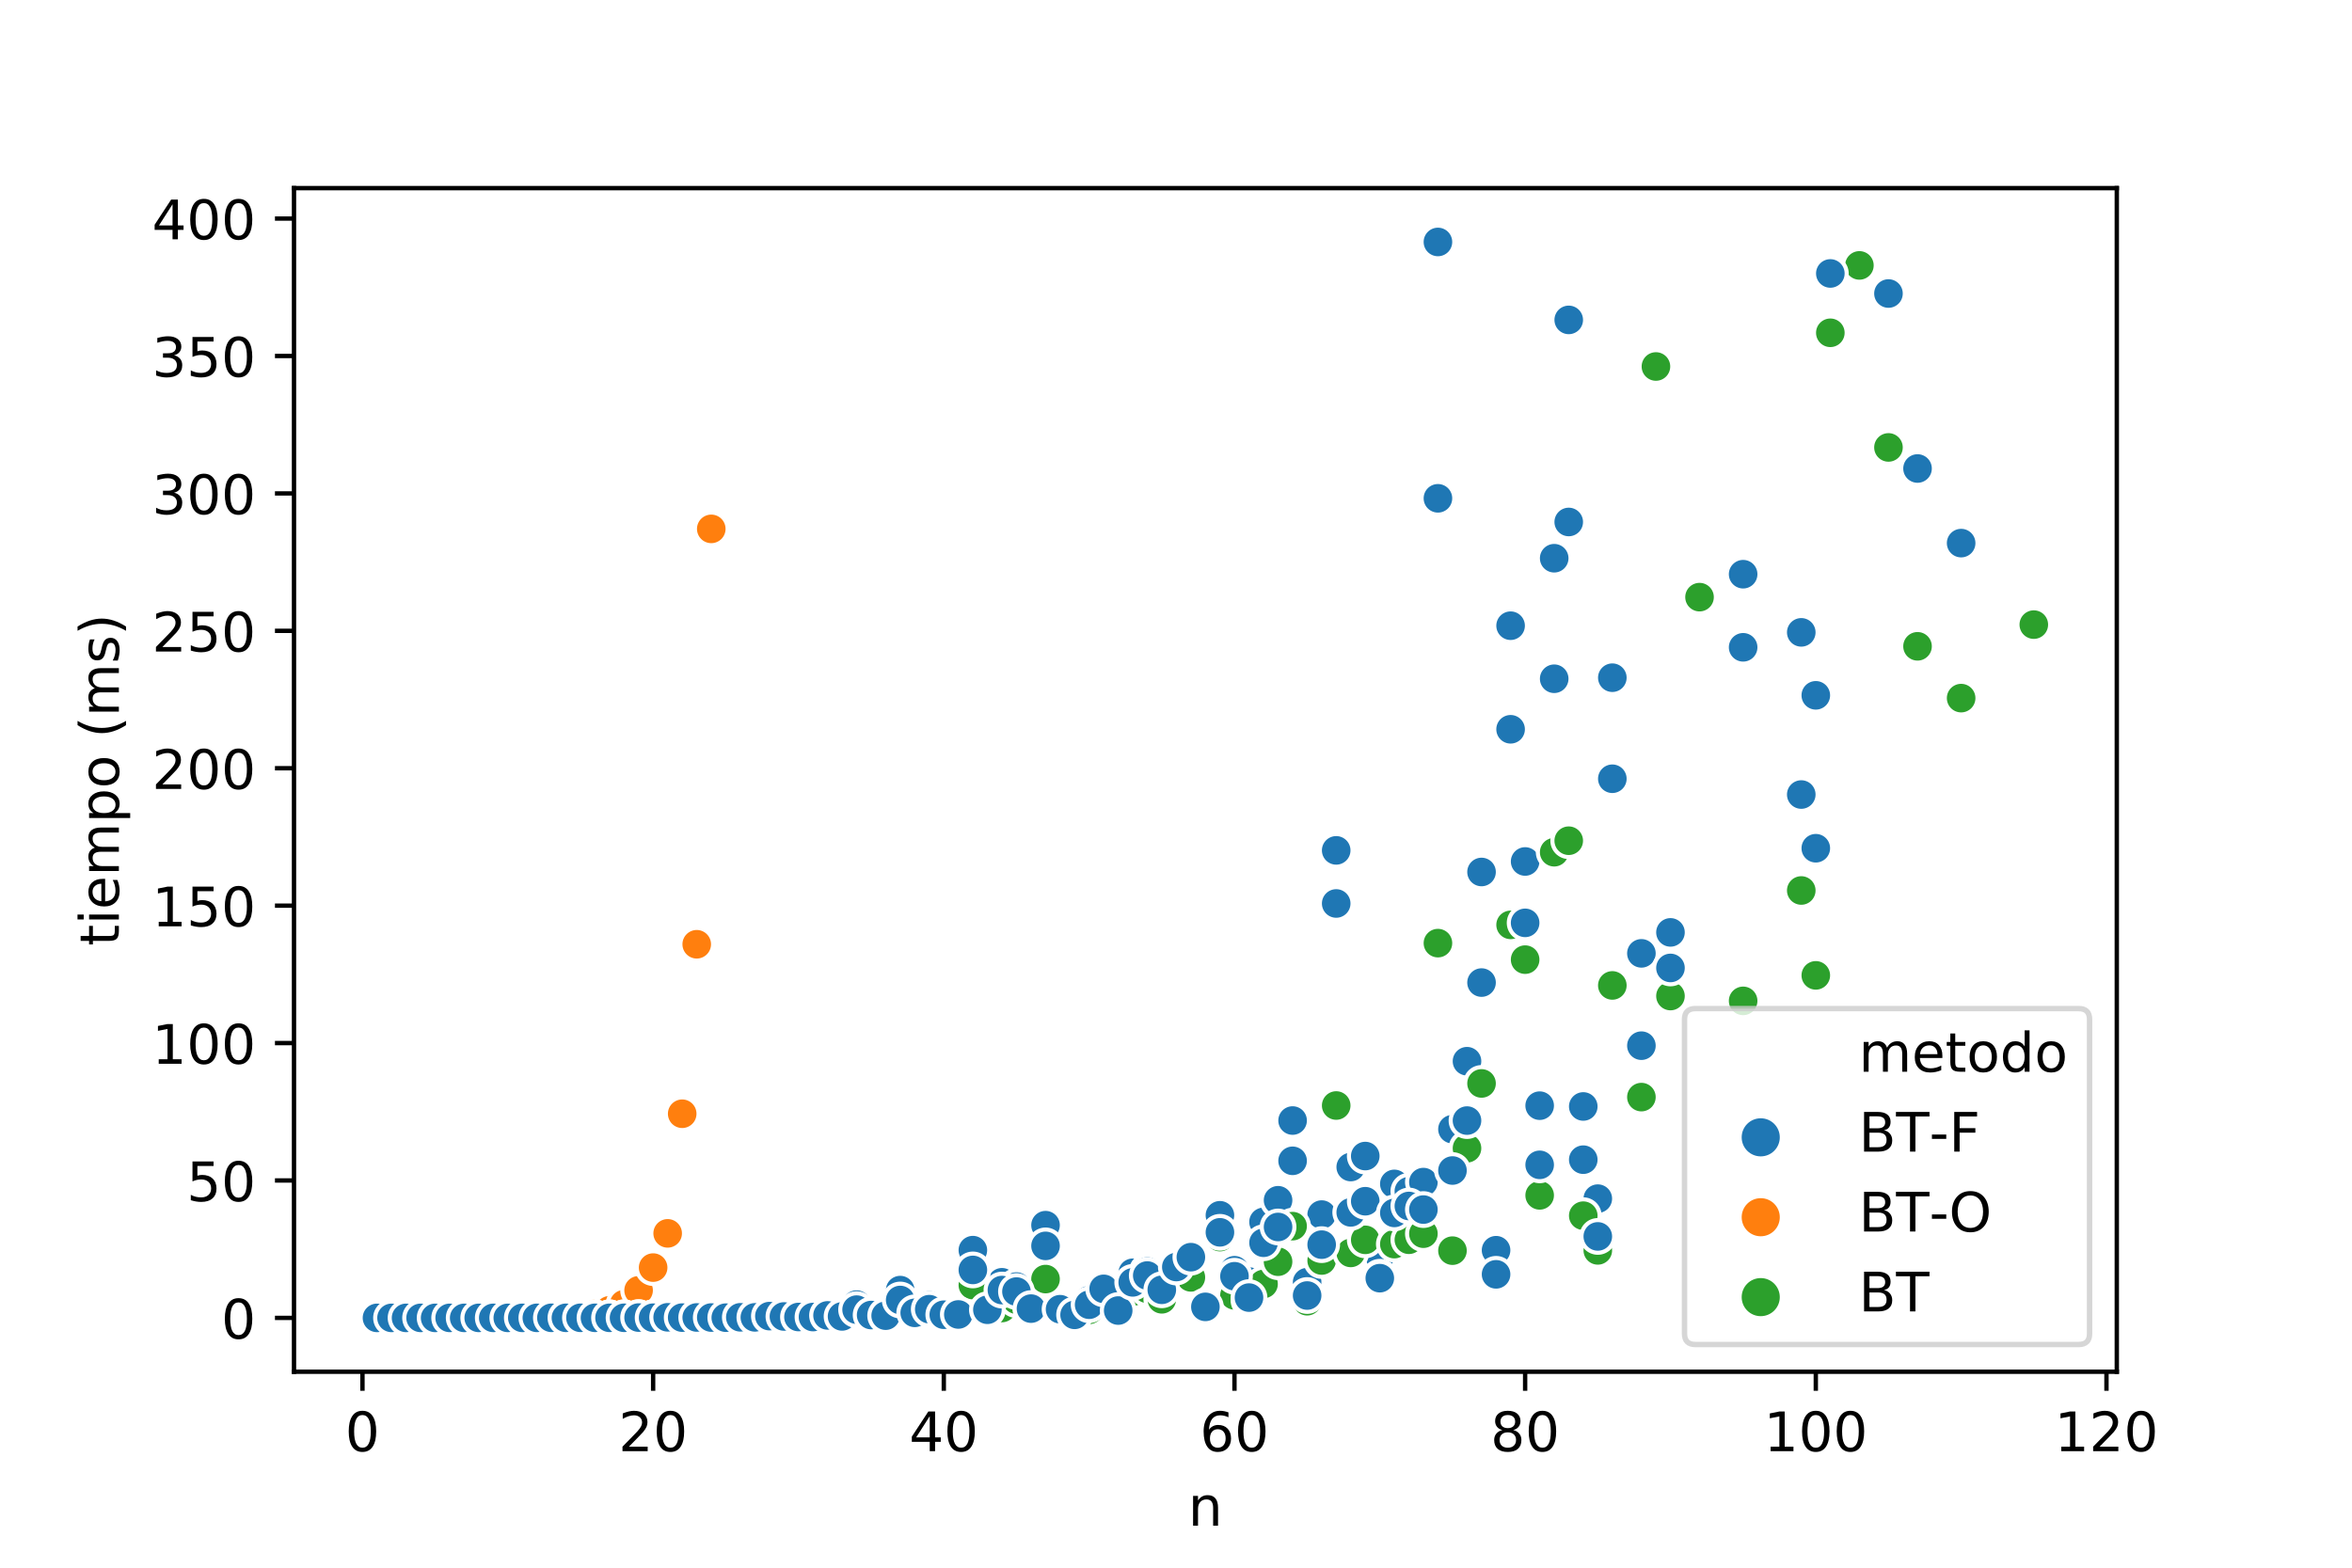 <?xml version="1.0" encoding="utf-8" standalone="no"?>
<!DOCTYPE svg PUBLIC "-//W3C//DTD SVG 1.1//EN"
  "http://www.w3.org/Graphics/SVG/1.1/DTD/svg11.dtd">
<!-- Created with matplotlib (https://matplotlib.org/) -->
<svg height="288pt" version="1.1" viewBox="0 0 432 288" width="432pt" xmlns="http://www.w3.org/2000/svg" xmlns:xlink="http://www.w3.org/1999/xlink">
 <defs>
  <style type="text/css">
*{stroke-linecap:butt;stroke-linejoin:round;white-space:pre;}
  </style>
 </defs>
 <g id="figure_1">
  <g id="patch_1">
   <path d="M 0 288 
L 432 288 
L 432 0 
L 0 0 
z
" style="fill:#ffffff;"/>
  </g>
  <g id="axes_1">
   <g id="patch_2">
    <path d="M 54 252 
L 388.8 252 
L 388.8 34.56 
L 54 34.56 
z
" style="fill:#ffffff;"/>
   </g>
   <g id="PathCollection_1">
    <defs>
     <path d="M 0 3 
C 0.796 3 1.559 2.684 2.121 2.121 
C 2.684 1.559 3 0.796 3 0 
C 3 -0.796 2.684 -1.559 2.121 -2.121 
C 1.559 -2.684 0.796 -3 0 -3 
C -0.796 -3 -1.559 -2.684 -2.121 -2.121 
C -2.684 -1.559 -3 -0.796 -3 0 
C -3 0.796 -2.684 1.559 -2.121 2.121 
C -1.559 2.684 -0.796 3 0 3 
z
" id="C0_0_5e46af3d6e"/>
    </defs>
    <g clip-path="url(#p912246e918)">
     <use style="fill:#1f77b4;stroke:#ffffff;stroke-width:0.75;" x="69.244" xlink:href="#C0_0_5e46af3d6e" y="242.108"/>
    </g>
    <g clip-path="url(#p912246e918)">
     <use style="fill:#1f77b4;stroke:#ffffff;stroke-width:0.75;" x="71.914" xlink:href="#C0_0_5e46af3d6e" y="242.108"/>
    </g>
    <g clip-path="url(#p912246e918)">
     <use style="fill:#1f77b4;stroke:#ffffff;stroke-width:0.75;" x="74.583" xlink:href="#C0_0_5e46af3d6e" y="242.108"/>
    </g>
    <g clip-path="url(#p912246e918)">
     <use style="fill:#1f77b4;stroke:#ffffff;stroke-width:0.75;" x="77.253" xlink:href="#C0_0_5e46af3d6e" y="242.108"/>
    </g>
    <g clip-path="url(#p912246e918)">
     <use style="fill:#1f77b4;stroke:#ffffff;stroke-width:0.75;" x="79.922" xlink:href="#C0_0_5e46af3d6e" y="242.108"/>
    </g>
    <g clip-path="url(#p912246e918)">
     <use style="fill:#1f77b4;stroke:#ffffff;stroke-width:0.75;" x="82.591" xlink:href="#C0_0_5e46af3d6e" y="242.106"/>
    </g>
    <g clip-path="url(#p912246e918)">
     <use style="fill:#1f77b4;stroke:#ffffff;stroke-width:0.75;" x="85.261" xlink:href="#C0_0_5e46af3d6e" y="242.107"/>
    </g>
    <g clip-path="url(#p912246e918)">
     <use style="fill:#1f77b4;stroke:#ffffff;stroke-width:0.75;" x="87.93" xlink:href="#C0_0_5e46af3d6e" y="242.107"/>
    </g>
    <g clip-path="url(#p912246e918)">
     <use style="fill:#1f77b4;stroke:#ffffff;stroke-width:0.75;" x="90.6" xlink:href="#C0_0_5e46af3d6e" y="242.102"/>
    </g>
    <g clip-path="url(#p912246e918)">
     <use style="fill:#1f77b4;stroke:#ffffff;stroke-width:0.75;" x="93.269" xlink:href="#C0_0_5e46af3d6e" y="242.104"/>
    </g>
    <g clip-path="url(#p912246e918)">
     <use style="fill:#1f77b4;stroke:#ffffff;stroke-width:0.75;" x="95.938" xlink:href="#C0_0_5e46af3d6e" y="242.101"/>
    </g>
    <g clip-path="url(#p912246e918)">
     <use style="fill:#1f77b4;stroke:#ffffff;stroke-width:0.75;" x="98.608" xlink:href="#C0_0_5e46af3d6e" y="242.095"/>
    </g>
    <g clip-path="url(#p912246e918)">
     <use style="fill:#1f77b4;stroke:#ffffff;stroke-width:0.75;" x="101.277" xlink:href="#C0_0_5e46af3d6e" y="242.095"/>
    </g>
    <g clip-path="url(#p912246e918)">
     <use style="fill:#1f77b4;stroke:#ffffff;stroke-width:0.75;" x="103.947" xlink:href="#C0_0_5e46af3d6e" y="242.088"/>
    </g>
    <g clip-path="url(#p912246e918)">
     <use style="fill:#1f77b4;stroke:#ffffff;stroke-width:0.75;" x="106.616" xlink:href="#C0_0_5e46af3d6e" y="242.083"/>
    </g>
    <g clip-path="url(#p912246e918)">
     <use style="fill:#1f77b4;stroke:#ffffff;stroke-width:0.75;" x="109.285" xlink:href="#C0_0_5e46af3d6e" y="242.087"/>
    </g>
    <g clip-path="url(#p912246e918)">
     <use style="fill:#1f77b4;stroke:#ffffff;stroke-width:0.75;" x="111.955" xlink:href="#C0_0_5e46af3d6e" y="242.091"/>
    </g>
    <g clip-path="url(#p912246e918)">
     <use style="fill:#1f77b4;stroke:#ffffff;stroke-width:0.75;" x="114.624" xlink:href="#C0_0_5e46af3d6e" y="242.091"/>
    </g>
    <g clip-path="url(#p912246e918)">
     <use style="fill:#1f77b4;stroke:#ffffff;stroke-width:0.75;" x="117.294" xlink:href="#C0_0_5e46af3d6e" y="242.038"/>
    </g>
    <g clip-path="url(#p912246e918)">
     <use style="fill:#1f77b4;stroke:#ffffff;stroke-width:0.75;" x="119.963" xlink:href="#C0_0_5e46af3d6e" y="242.058"/>
    </g>
    <g clip-path="url(#p912246e918)">
     <use style="fill:#1f77b4;stroke:#ffffff;stroke-width:0.75;" x="122.632" xlink:href="#C0_0_5e46af3d6e" y="241.991"/>
    </g>
    <g clip-path="url(#p912246e918)">
     <use style="fill:#1f77b4;stroke:#ffffff;stroke-width:0.75;" x="125.302" xlink:href="#C0_0_5e46af3d6e" y="242.027"/>
    </g>
    <g clip-path="url(#p912246e918)">
     <use style="fill:#1f77b4;stroke:#ffffff;stroke-width:0.75;" x="127.971" xlink:href="#C0_0_5e46af3d6e" y="241.996"/>
    </g>
    <g clip-path="url(#p912246e918)">
     <use style="fill:#1f77b4;stroke:#ffffff;stroke-width:0.75;" x="130.641" xlink:href="#C0_0_5e46af3d6e" y="242.026"/>
    </g>
    <g clip-path="url(#p912246e918)">
     <use style="fill:#1f77b4;stroke:#ffffff;stroke-width:0.75;" x="133.31" xlink:href="#C0_0_5e46af3d6e" y="242.057"/>
    </g>
    <g clip-path="url(#p912246e918)">
     <use style="fill:#1f77b4;stroke:#ffffff;stroke-width:0.75;" x="135.979" xlink:href="#C0_0_5e46af3d6e" y="241.976"/>
    </g>
    <g clip-path="url(#p912246e918)">
     <use style="fill:#1f77b4;stroke:#ffffff;stroke-width:0.75;" x="138.649" xlink:href="#C0_0_5e46af3d6e" y="242.006"/>
    </g>
    <g clip-path="url(#p912246e918)">
     <use style="fill:#1f77b4;stroke:#ffffff;stroke-width:0.75;" x="141.318" xlink:href="#C0_0_5e46af3d6e" y="241.778"/>
    </g>
    <g clip-path="url(#p912246e918)">
     <use style="fill:#1f77b4;stroke:#ffffff;stroke-width:0.75;" x="143.988" xlink:href="#C0_0_5e46af3d6e" y="241.745"/>
    </g>
    <g clip-path="url(#p912246e918)">
     <use style="fill:#1f77b4;stroke:#ffffff;stroke-width:0.75;" x="146.657" xlink:href="#C0_0_5e46af3d6e" y="241.84"/>
    </g>
    <g clip-path="url(#p912246e918)">
     <use style="fill:#1f77b4;stroke:#ffffff;stroke-width:0.75;" x="149.326" xlink:href="#C0_0_5e46af3d6e" y="241.918"/>
    </g>
    <g clip-path="url(#p912246e918)">
     <use style="fill:#1f77b4;stroke:#ffffff;stroke-width:0.75;" x="151.996" xlink:href="#C0_0_5e46af3d6e" y="241.394"/>
    </g>
    <g clip-path="url(#p912246e918)">
     <use style="fill:#1f77b4;stroke:#ffffff;stroke-width:0.75;" x="154.665" xlink:href="#C0_0_5e46af3d6e" y="241.749"/>
    </g>
    <g clip-path="url(#p912246e918)">
     <use style="fill:#1f77b4;stroke:#ffffff;stroke-width:0.75;" x="157.335" xlink:href="#C0_0_5e46af3d6e" y="239.667"/>
    </g>
    <g clip-path="url(#p912246e918)">
     <use style="fill:#1f77b4;stroke:#ffffff;stroke-width:0.75;" x="160.004" xlink:href="#C0_0_5e46af3d6e" y="241.469"/>
    </g>
    <g clip-path="url(#p912246e918)">
     <use style="fill:#1f77b4;stroke:#ffffff;stroke-width:0.75;" x="162.673" xlink:href="#C0_0_5e46af3d6e" y="241.488"/>
    </g>
    <g clip-path="url(#p912246e918)">
     <use style="fill:#1f77b4;stroke:#ffffff;stroke-width:0.75;" x="165.343" xlink:href="#C0_0_5e46af3d6e" y="237.007"/>
    </g>
    <g clip-path="url(#p912246e918)">
     <use style="fill:#1f77b4;stroke:#ffffff;stroke-width:0.75;" x="168.012" xlink:href="#C0_0_5e46af3d6e" y="240.923"/>
    </g>
    <g clip-path="url(#p912246e918)">
     <use style="fill:#1f77b4;stroke:#ffffff;stroke-width:0.75;" x="170.681" xlink:href="#C0_0_5e46af3d6e" y="239.809"/>
    </g>
    <g clip-path="url(#p912246e918)">
     <use style="fill:#1f77b4;stroke:#ffffff;stroke-width:0.75;" x="173.351" xlink:href="#C0_0_5e46af3d6e" y="241.109"/>
    </g>
    <g clip-path="url(#p912246e918)">
     <use style="fill:#1f77b4;stroke:#ffffff;stroke-width:0.75;" x="176.02" xlink:href="#C0_0_5e46af3d6e" y="241.162"/>
    </g>
    <g clip-path="url(#p912246e918)">
     <use style="fill:#1f77b4;stroke:#ffffff;stroke-width:0.75;" x="178.69" xlink:href="#C0_0_5e46af3d6e" y="229.665"/>
    </g>
    <g clip-path="url(#p912246e918)">
     <use style="fill:#1f77b4;stroke:#ffffff;stroke-width:0.75;" x="181.359" xlink:href="#C0_0_5e46af3d6e" y="240.434"/>
    </g>
    <g clip-path="url(#p912246e918)">
     <use style="fill:#1f77b4;stroke:#ffffff;stroke-width:0.75;" x="184.028" xlink:href="#C0_0_5e46af3d6e" y="235.57"/>
    </g>
    <g clip-path="url(#p912246e918)">
     <use style="fill:#1f77b4;stroke:#ffffff;stroke-width:0.75;" x="186.698" xlink:href="#C0_0_5e46af3d6e" y="236.35"/>
    </g>
    <g clip-path="url(#p912246e918)">
     <use style="fill:#1f77b4;stroke:#ffffff;stroke-width:0.75;" x="189.367" xlink:href="#C0_0_5e46af3d6e" y="239.626"/>
    </g>
    <g clip-path="url(#p912246e918)">
     <use style="fill:#1f77b4;stroke:#ffffff;stroke-width:0.75;" x="192.037" xlink:href="#C0_0_5e46af3d6e" y="225.078"/>
    </g>
    <g clip-path="url(#p912246e918)">
     <use style="fill:#1f77b4;stroke:#ffffff;stroke-width:0.75;" x="194.706" xlink:href="#C0_0_5e46af3d6e" y="240.426"/>
    </g>
    <g clip-path="url(#p912246e918)">
     <use style="fill:#1f77b4;stroke:#ffffff;stroke-width:0.75;" x="197.375" xlink:href="#C0_0_5e46af3d6e" y="241.373"/>
    </g>
    <g clip-path="url(#p912246e918)">
     <use style="fill:#1f77b4;stroke:#ffffff;stroke-width:0.75;" x="200.045" xlink:href="#C0_0_5e46af3d6e" y="238.859"/>
    </g>
    <g clip-path="url(#p912246e918)">
     <use style="fill:#1f77b4;stroke:#ffffff;stroke-width:0.75;" x="202.714" xlink:href="#C0_0_5e46af3d6e" y="236.239"/>
    </g>
    <g clip-path="url(#p912246e918)">
     <use style="fill:#1f77b4;stroke:#ffffff;stroke-width:0.75;" x="205.384" xlink:href="#C0_0_5e46af3d6e" y="240.152"/>
    </g>
    <g clip-path="url(#p912246e918)">
     <use style="fill:#1f77b4;stroke:#ffffff;stroke-width:0.75;" x="208.053" xlink:href="#C0_0_5e46af3d6e" y="233.826"/>
    </g>
    <g clip-path="url(#p912246e918)">
     <use style="fill:#1f77b4;stroke:#ffffff;stroke-width:0.75;" x="210.722" xlink:href="#C0_0_5e46af3d6e" y="233.581"/>
    </g>
    <g clip-path="url(#p912246e918)">
     <use style="fill:#1f77b4;stroke:#ffffff;stroke-width:0.75;" x="213.392" xlink:href="#C0_0_5e46af3d6e" y="235.86"/>
    </g>
    <g clip-path="url(#p912246e918)">
     <use style="fill:#1f77b4;stroke:#ffffff;stroke-width:0.75;" x="216.061" xlink:href="#C0_0_5e46af3d6e" y="232.979"/>
    </g>
    <g clip-path="url(#p912246e918)">
     <use style="fill:#1f77b4;stroke:#ffffff;stroke-width:0.75;" x="218.731" xlink:href="#C0_0_5e46af3d6e" y="230.507"/>
    </g>
    <g clip-path="url(#p912246e918)">
     <use style="fill:#1f77b4;stroke:#ffffff;stroke-width:0.75;" x="221.4" xlink:href="#C0_0_5e46af3d6e" y="239.5"/>
    </g>
    <g clip-path="url(#p912246e918)">
     <use style="fill:#1f77b4;stroke:#ffffff;stroke-width:0.75;" x="224.069" xlink:href="#C0_0_5e46af3d6e" y="223.259"/>
    </g>
    <g clip-path="url(#p912246e918)">
     <use style="fill:#1f77b4;stroke:#ffffff;stroke-width:0.75;" x="226.739" xlink:href="#C0_0_5e46af3d6e" y="233.357"/>
    </g>
    <g clip-path="url(#p912246e918)">
     <use style="fill:#1f77b4;stroke:#ffffff;stroke-width:0.75;" x="229.408" xlink:href="#C0_0_5e46af3d6e" y="235.432"/>
    </g>
    <g clip-path="url(#p912246e918)">
     <use style="fill:#1f77b4;stroke:#ffffff;stroke-width:0.75;" x="232.078" xlink:href="#C0_0_5e46af3d6e" y="224.477"/>
    </g>
    <g clip-path="url(#p912246e918)">
     <use style="fill:#1f77b4;stroke:#ffffff;stroke-width:0.75;" x="234.747" xlink:href="#C0_0_5e46af3d6e" y="220.5"/>
    </g>
    <g clip-path="url(#p912246e918)">
     <use style="fill:#1f77b4;stroke:#ffffff;stroke-width:0.75;" x="237.416" xlink:href="#C0_0_5e46af3d6e" y="205.854"/>
    </g>
    <g clip-path="url(#p912246e918)">
     <use style="fill:#1f77b4;stroke:#ffffff;stroke-width:0.75;" x="240.086" xlink:href="#C0_0_5e46af3d6e" y="235.551"/>
    </g>
    <g clip-path="url(#p912246e918)">
     <use style="fill:#1f77b4;stroke:#ffffff;stroke-width:0.75;" x="242.755" xlink:href="#C0_0_5e46af3d6e" y="223.131"/>
    </g>
    <g clip-path="url(#p912246e918)">
     <use style="fill:#1f77b4;stroke:#ffffff;stroke-width:0.75;" x="245.425" xlink:href="#C0_0_5e46af3d6e" y="156.222"/>
    </g>
    <g clip-path="url(#p912246e918)">
     <use style="fill:#1f77b4;stroke:#ffffff;stroke-width:0.75;" x="248.094" xlink:href="#C0_0_5e46af3d6e" y="214.396"/>
    </g>
    <g clip-path="url(#p912246e918)">
     <use style="fill:#1f77b4;stroke:#ffffff;stroke-width:0.75;" x="250.763" xlink:href="#C0_0_5e46af3d6e" y="212.379"/>
    </g>
    <g clip-path="url(#p912246e918)">
     <use style="fill:#1f77b4;stroke:#ffffff;stroke-width:0.75;" x="253.433" xlink:href="#C0_0_5e46af3d6e" y="230.815"/>
    </g>
    <g clip-path="url(#p912246e918)">
     <use style="fill:#1f77b4;stroke:#ffffff;stroke-width:0.75;" x="256.102" xlink:href="#C0_0_5e46af3d6e" y="217.494"/>
    </g>
    <g clip-path="url(#p912246e918)">
     <use style="fill:#1f77b4;stroke:#ffffff;stroke-width:0.75;" x="258.772" xlink:href="#C0_0_5e46af3d6e" y="218.838"/>
    </g>
    <g clip-path="url(#p912246e918)">
     <use style="fill:#1f77b4;stroke:#ffffff;stroke-width:0.75;" x="261.441" xlink:href="#C0_0_5e46af3d6e" y="217.163"/>
    </g>
    <g clip-path="url(#p912246e918)">
     <use style="fill:#1f77b4;stroke:#ffffff;stroke-width:0.75;" x="264.11" xlink:href="#C0_0_5e46af3d6e" y="44.451"/>
    </g>
    <g clip-path="url(#p912246e918)">
     <use style="fill:#1f77b4;stroke:#ffffff;stroke-width:0.75;" x="266.78" xlink:href="#C0_0_5e46af3d6e" y="207.443"/>
    </g>
    <g clip-path="url(#p912246e918)">
     <use style="fill:#1f77b4;stroke:#ffffff;stroke-width:0.75;" x="269.449" xlink:href="#C0_0_5e46af3d6e" y="194.956"/>
    </g>
    <g clip-path="url(#p912246e918)">
     <use style="fill:#1f77b4;stroke:#ffffff;stroke-width:0.75;" x="272.119" xlink:href="#C0_0_5e46af3d6e" y="160.193"/>
    </g>
    <g clip-path="url(#p912246e918)">
     <use style="fill:#1f77b4;stroke:#ffffff;stroke-width:0.75;" x="274.788" xlink:href="#C0_0_5e46af3d6e" y="229.679"/>
    </g>
    <g clip-path="url(#p912246e918)">
     <use style="fill:#1f77b4;stroke:#ffffff;stroke-width:0.75;" x="277.457" xlink:href="#C0_0_5e46af3d6e" y="114.948"/>
    </g>
    <g clip-path="url(#p912246e918)">
     <use style="fill:#1f77b4;stroke:#ffffff;stroke-width:0.75;" x="280.127" xlink:href="#C0_0_5e46af3d6e" y="158.262"/>
    </g>
    <g clip-path="url(#p912246e918)">
     <use style="fill:#1f77b4;stroke:#ffffff;stroke-width:0.75;" x="282.796" xlink:href="#C0_0_5e46af3d6e" y="203.123"/>
    </g>
    <g clip-path="url(#p912246e918)">
     <use style="fill:#1f77b4;stroke:#ffffff;stroke-width:0.75;" x="285.465" xlink:href="#C0_0_5e46af3d6e" y="102.551"/>
    </g>
    <g clip-path="url(#p912246e918)">
     <use style="fill:#1f77b4;stroke:#ffffff;stroke-width:0.75;" x="288.135" xlink:href="#C0_0_5e46af3d6e" y="58.769"/>
    </g>
    <g clip-path="url(#p912246e918)">
     <use style="fill:#1f77b4;stroke:#ffffff;stroke-width:0.75;" x="290.804" xlink:href="#C0_0_5e46af3d6e" y="203.269"/>
    </g>
    <g clip-path="url(#p912246e918)">
     <use style="fill:#1f77b4;stroke:#ffffff;stroke-width:0.75;" x="293.474" xlink:href="#C0_0_5e46af3d6e" y="220.203"/>
    </g>
    <g clip-path="url(#p912246e918)">
     <use style="fill:#1f77b4;stroke:#ffffff;stroke-width:0.75;" x="296.143" xlink:href="#C0_0_5e46af3d6e" y="124.5"/>
    </g>
    <g clip-path="url(#p912246e918)">
     <use style="fill:#1f77b4;stroke:#ffffff;stroke-width:0.75;" x="301.482" xlink:href="#C0_0_5e46af3d6e" y="175.141"/>
    </g>
    <g clip-path="url(#p912246e918)">
     <use style="fill:#1f77b4;stroke:#ffffff;stroke-width:0.75;" x="306.821" xlink:href="#C0_0_5e46af3d6e" y="171.29"/>
    </g>
    <g clip-path="url(#p912246e918)">
     <use style="fill:#1f77b4;stroke:#ffffff;stroke-width:0.75;" x="320.168" xlink:href="#C0_0_5e46af3d6e" y="105.487"/>
    </g>
    <g clip-path="url(#p912246e918)">
     <use style="fill:#1f77b4;stroke:#ffffff;stroke-width:0.75;" x="330.845" xlink:href="#C0_0_5e46af3d6e" y="116.171"/>
    </g>
    <g clip-path="url(#p912246e918)">
     <use style="fill:#1f77b4;stroke:#ffffff;stroke-width:0.75;" x="333.515" xlink:href="#C0_0_5e46af3d6e" y="127.739"/>
    </g>
    <g clip-path="url(#p912246e918)">
     <use style="fill:#ff7f0e;stroke:#ffffff;stroke-width:0.75;" x="69.244" xlink:href="#C0_0_5e46af3d6e" y="242.109"/>
    </g>
    <g clip-path="url(#p912246e918)">
     <use style="fill:#ff7f0e;stroke:#ffffff;stroke-width:0.75;" x="71.914" xlink:href="#C0_0_5e46af3d6e" y="242.109"/>
    </g>
    <g clip-path="url(#p912246e918)">
     <use style="fill:#ff7f0e;stroke:#ffffff;stroke-width:0.75;" x="74.583" xlink:href="#C0_0_5e46af3d6e" y="242.109"/>
    </g>
    <g clip-path="url(#p912246e918)">
     <use style="fill:#ff7f0e;stroke:#ffffff;stroke-width:0.75;" x="77.253" xlink:href="#C0_0_5e46af3d6e" y="242.108"/>
    </g>
    <g clip-path="url(#p912246e918)">
     <use style="fill:#ff7f0e;stroke:#ffffff;stroke-width:0.75;" x="79.922" xlink:href="#C0_0_5e46af3d6e" y="242.108"/>
    </g>
    <g clip-path="url(#p912246e918)">
     <use style="fill:#ff7f0e;stroke:#ffffff;stroke-width:0.75;" x="82.591" xlink:href="#C0_0_5e46af3d6e" y="242.108"/>
    </g>
    <g clip-path="url(#p912246e918)">
     <use style="fill:#ff7f0e;stroke:#ffffff;stroke-width:0.75;" x="85.261" xlink:href="#C0_0_5e46af3d6e" y="242.107"/>
    </g>
    <g clip-path="url(#p912246e918)">
     <use style="fill:#ff7f0e;stroke:#ffffff;stroke-width:0.75;" x="87.93" xlink:href="#C0_0_5e46af3d6e" y="242.107"/>
    </g>
    <g clip-path="url(#p912246e918)">
     <use style="fill:#ff7f0e;stroke:#ffffff;stroke-width:0.75;" x="90.6" xlink:href="#C0_0_5e46af3d6e" y="242.106"/>
    </g>
    <g clip-path="url(#p912246e918)">
     <use style="fill:#ff7f0e;stroke:#ffffff;stroke-width:0.75;" x="93.269" xlink:href="#C0_0_5e46af3d6e" y="242.098"/>
    </g>
    <g clip-path="url(#p912246e918)">
     <use style="fill:#ff7f0e;stroke:#ffffff;stroke-width:0.75;" x="95.938" xlink:href="#C0_0_5e46af3d6e" y="242.087"/>
    </g>
    <g clip-path="url(#p912246e918)">
     <use style="fill:#ff7f0e;stroke:#ffffff;stroke-width:0.75;" x="98.608" xlink:href="#C0_0_5e46af3d6e" y="242.072"/>
    </g>
    <g clip-path="url(#p912246e918)">
     <use style="fill:#ff7f0e;stroke:#ffffff;stroke-width:0.75;" x="101.277" xlink:href="#C0_0_5e46af3d6e" y="242.044"/>
    </g>
    <g clip-path="url(#p912246e918)">
     <use style="fill:#ff7f0e;stroke:#ffffff;stroke-width:0.75;" x="103.947" xlink:href="#C0_0_5e46af3d6e" y="241.939"/>
    </g>
    <g clip-path="url(#p912246e918)">
     <use style="fill:#ff7f0e;stroke:#ffffff;stroke-width:0.75;" x="106.616" xlink:href="#C0_0_5e46af3d6e" y="241.793"/>
    </g>
    <g clip-path="url(#p912246e918)">
     <use style="fill:#ff7f0e;stroke:#ffffff;stroke-width:0.75;" x="109.285" xlink:href="#C0_0_5e46af3d6e" y="241.375"/>
    </g>
    <g clip-path="url(#p912246e918)">
     <use style="fill:#ff7f0e;stroke:#ffffff;stroke-width:0.75;" x="111.955" xlink:href="#C0_0_5e46af3d6e" y="240.713"/>
    </g>
    <g clip-path="url(#p912246e918)">
     <use style="fill:#ff7f0e;stroke:#ffffff;stroke-width:0.75;" x="114.624" xlink:href="#C0_0_5e46af3d6e" y="239.595"/>
    </g>
    <g clip-path="url(#p912246e918)">
     <use style="fill:#ff7f0e;stroke:#ffffff;stroke-width:0.75;" x="117.294" xlink:href="#C0_0_5e46af3d6e" y="237.046"/>
    </g>
    <g clip-path="url(#p912246e918)">
     <use style="fill:#ff7f0e;stroke:#ffffff;stroke-width:0.75;" x="119.963" xlink:href="#C0_0_5e46af3d6e" y="232.869"/>
    </g>
    <g clip-path="url(#p912246e918)">
     <use style="fill:#ff7f0e;stroke:#ffffff;stroke-width:0.75;" x="122.632" xlink:href="#C0_0_5e46af3d6e" y="226.581"/>
    </g>
    <g clip-path="url(#p912246e918)">
     <use style="fill:#ff7f0e;stroke:#ffffff;stroke-width:0.75;" x="125.302" xlink:href="#C0_0_5e46af3d6e" y="204.606"/>
    </g>
    <g clip-path="url(#p912246e918)">
     <use style="fill:#ff7f0e;stroke:#ffffff;stroke-width:0.75;" x="127.971" xlink:href="#C0_0_5e46af3d6e" y="173.471"/>
    </g>
    <g clip-path="url(#p912246e918)">
     <use style="fill:#ff7f0e;stroke:#ffffff;stroke-width:0.75;" x="130.641" xlink:href="#C0_0_5e46af3d6e" y="97.161"/>
    </g>
    <g clip-path="url(#p912246e918)">
     <use style="fill:#2ca02c;stroke:#ffffff;stroke-width:0.75;" x="69.244" xlink:href="#C0_0_5e46af3d6e" y="242.109"/>
    </g>
    <g clip-path="url(#p912246e918)">
     <use style="fill:#2ca02c;stroke:#ffffff;stroke-width:0.75;" x="71.914" xlink:href="#C0_0_5e46af3d6e" y="242.109"/>
    </g>
    <g clip-path="url(#p912246e918)">
     <use style="fill:#2ca02c;stroke:#ffffff;stroke-width:0.75;" x="74.583" xlink:href="#C0_0_5e46af3d6e" y="242.108"/>
    </g>
    <g clip-path="url(#p912246e918)">
     <use style="fill:#2ca02c;stroke:#ffffff;stroke-width:0.75;" x="77.253" xlink:href="#C0_0_5e46af3d6e" y="242.108"/>
    </g>
    <g clip-path="url(#p912246e918)">
     <use style="fill:#2ca02c;stroke:#ffffff;stroke-width:0.75;" x="79.922" xlink:href="#C0_0_5e46af3d6e" y="242.108"/>
    </g>
    <g clip-path="url(#p912246e918)">
     <use style="fill:#2ca02c;stroke:#ffffff;stroke-width:0.75;" x="82.591" xlink:href="#C0_0_5e46af3d6e" y="242.108"/>
    </g>
    <g clip-path="url(#p912246e918)">
     <use style="fill:#2ca02c;stroke:#ffffff;stroke-width:0.75;" x="85.261" xlink:href="#C0_0_5e46af3d6e" y="242.108"/>
    </g>
    <g clip-path="url(#p912246e918)">
     <use style="fill:#2ca02c;stroke:#ffffff;stroke-width:0.75;" x="87.93" xlink:href="#C0_0_5e46af3d6e" y="242.108"/>
    </g>
    <g clip-path="url(#p912246e918)">
     <use style="fill:#2ca02c;stroke:#ffffff;stroke-width:0.75;" x="90.6" xlink:href="#C0_0_5e46af3d6e" y="242.108"/>
    </g>
    <g clip-path="url(#p912246e918)">
     <use style="fill:#2ca02c;stroke:#ffffff;stroke-width:0.75;" x="93.269" xlink:href="#C0_0_5e46af3d6e" y="242.106"/>
    </g>
    <g clip-path="url(#p912246e918)">
     <use style="fill:#2ca02c;stroke:#ffffff;stroke-width:0.75;" x="95.938" xlink:href="#C0_0_5e46af3d6e" y="242.106"/>
    </g>
    <g clip-path="url(#p912246e918)">
     <use style="fill:#2ca02c;stroke:#ffffff;stroke-width:0.75;" x="98.608" xlink:href="#C0_0_5e46af3d6e" y="242.105"/>
    </g>
    <g clip-path="url(#p912246e918)">
     <use style="fill:#2ca02c;stroke:#ffffff;stroke-width:0.75;" x="101.277" xlink:href="#C0_0_5e46af3d6e" y="242.105"/>
    </g>
    <g clip-path="url(#p912246e918)">
     <use style="fill:#2ca02c;stroke:#ffffff;stroke-width:0.75;" x="103.947" xlink:href="#C0_0_5e46af3d6e" y="242.101"/>
    </g>
    <g clip-path="url(#p912246e918)">
     <use style="fill:#2ca02c;stroke:#ffffff;stroke-width:0.75;" x="106.616" xlink:href="#C0_0_5e46af3d6e" y="242.101"/>
    </g>
    <g clip-path="url(#p912246e918)">
     <use style="fill:#2ca02c;stroke:#ffffff;stroke-width:0.75;" x="109.285" xlink:href="#C0_0_5e46af3d6e" y="242.095"/>
    </g>
    <g clip-path="url(#p912246e918)">
     <use style="fill:#2ca02c;stroke:#ffffff;stroke-width:0.75;" x="111.955" xlink:href="#C0_0_5e46af3d6e" y="242.1"/>
    </g>
    <g clip-path="url(#p912246e918)">
     <use style="fill:#2ca02c;stroke:#ffffff;stroke-width:0.75;" x="114.624" xlink:href="#C0_0_5e46af3d6e" y="242.101"/>
    </g>
    <g clip-path="url(#p912246e918)">
     <use style="fill:#2ca02c;stroke:#ffffff;stroke-width:0.75;" x="117.294" xlink:href="#C0_0_5e46af3d6e" y="242.09"/>
    </g>
    <g clip-path="url(#p912246e918)">
     <use style="fill:#2ca02c;stroke:#ffffff;stroke-width:0.75;" x="119.963" xlink:href="#C0_0_5e46af3d6e" y="242.089"/>
    </g>
    <g clip-path="url(#p912246e918)">
     <use style="fill:#2ca02c;stroke:#ffffff;stroke-width:0.75;" x="122.632" xlink:href="#C0_0_5e46af3d6e" y="242.08"/>
    </g>
    <g clip-path="url(#p912246e918)">
     <use style="fill:#2ca02c;stroke:#ffffff;stroke-width:0.75;" x="125.302" xlink:href="#C0_0_5e46af3d6e" y="242.069"/>
    </g>
    <g clip-path="url(#p912246e918)">
     <use style="fill:#2ca02c;stroke:#ffffff;stroke-width:0.75;" x="127.971" xlink:href="#C0_0_5e46af3d6e" y="242.073"/>
    </g>
    <g clip-path="url(#p912246e918)">
     <use style="fill:#2ca02c;stroke:#ffffff;stroke-width:0.75;" x="130.641" xlink:href="#C0_0_5e46af3d6e" y="242.069"/>
    </g>
    <g clip-path="url(#p912246e918)">
     <use style="fill:#2ca02c;stroke:#ffffff;stroke-width:0.75;" x="133.31" xlink:href="#C0_0_5e46af3d6e" y="242.079"/>
    </g>
    <g clip-path="url(#p912246e918)">
     <use style="fill:#2ca02c;stroke:#ffffff;stroke-width:0.75;" x="135.979" xlink:href="#C0_0_5e46af3d6e" y="242.019"/>
    </g>
    <g clip-path="url(#p912246e918)">
     <use style="fill:#2ca02c;stroke:#ffffff;stroke-width:0.75;" x="138.649" xlink:href="#C0_0_5e46af3d6e" y="242.037"/>
    </g>
    <g clip-path="url(#p912246e918)">
     <use style="fill:#2ca02c;stroke:#ffffff;stroke-width:0.75;" x="141.318" xlink:href="#C0_0_5e46af3d6e" y="241.874"/>
    </g>
    <g clip-path="url(#p912246e918)">
     <use style="fill:#2ca02c;stroke:#ffffff;stroke-width:0.75;" x="143.988" xlink:href="#C0_0_5e46af3d6e" y="241.879"/>
    </g>
    <g clip-path="url(#p912246e918)">
     <use style="fill:#2ca02c;stroke:#ffffff;stroke-width:0.75;" x="146.657" xlink:href="#C0_0_5e46af3d6e" y="241.962"/>
    </g>
    <g clip-path="url(#p912246e918)">
     <use style="fill:#2ca02c;stroke:#ffffff;stroke-width:0.75;" x="149.326" xlink:href="#C0_0_5e46af3d6e" y="241.967"/>
    </g>
    <g clip-path="url(#p912246e918)">
     <use style="fill:#2ca02c;stroke:#ffffff;stroke-width:0.75;" x="151.996" xlink:href="#C0_0_5e46af3d6e" y="241.719"/>
    </g>
    <g clip-path="url(#p912246e918)">
     <use style="fill:#2ca02c;stroke:#ffffff;stroke-width:0.75;" x="154.665" xlink:href="#C0_0_5e46af3d6e" y="241.883"/>
    </g>
    <g clip-path="url(#p912246e918)">
     <use style="fill:#2ca02c;stroke:#ffffff;stroke-width:0.75;" x="157.335" xlink:href="#C0_0_5e46af3d6e" y="240.975"/>
    </g>
    <g clip-path="url(#p912246e918)">
     <use style="fill:#2ca02c;stroke:#ffffff;stroke-width:0.75;" x="160.004" xlink:href="#C0_0_5e46af3d6e" y="241.672"/>
    </g>
    <g clip-path="url(#p912246e918)">
     <use style="fill:#2ca02c;stroke:#ffffff;stroke-width:0.75;" x="162.673" xlink:href="#C0_0_5e46af3d6e" y="241.882"/>
    </g>
    <g clip-path="url(#p912246e918)">
     <use style="fill:#2ca02c;stroke:#ffffff;stroke-width:0.75;" x="165.343" xlink:href="#C0_0_5e46af3d6e" y="239.81"/>
    </g>
    <g clip-path="url(#p912246e918)">
     <use style="fill:#2ca02c;stroke:#ffffff;stroke-width:0.75;" x="168.012" xlink:href="#C0_0_5e46af3d6e" y="241.344"/>
    </g>
    <g clip-path="url(#p912246e918)">
     <use style="fill:#2ca02c;stroke:#ffffff;stroke-width:0.75;" x="170.681" xlink:href="#C0_0_5e46af3d6e" y="241.154"/>
    </g>
    <g clip-path="url(#p912246e918)">
     <use style="fill:#2ca02c;stroke:#ffffff;stroke-width:0.75;" x="173.351" xlink:href="#C0_0_5e46af3d6e" y="241.779"/>
    </g>
    <g clip-path="url(#p912246e918)">
     <use style="fill:#2ca02c;stroke:#ffffff;stroke-width:0.75;" x="176.02" xlink:href="#C0_0_5e46af3d6e" y="241.401"/>
    </g>
    <g clip-path="url(#p912246e918)">
     <use style="fill:#2ca02c;stroke:#ffffff;stroke-width:0.75;" x="178.69" xlink:href="#C0_0_5e46af3d6e" y="236.082"/>
    </g>
    <g clip-path="url(#p912246e918)">
     <use style="fill:#2ca02c;stroke:#ffffff;stroke-width:0.75;" x="181.359" xlink:href="#C0_0_5e46af3d6e" y="241.145"/>
    </g>
    <g clip-path="url(#p912246e918)">
     <use style="fill:#2ca02c;stroke:#ffffff;stroke-width:0.75;" x="184.028" xlink:href="#C0_0_5e46af3d6e" y="240.295"/>
    </g>
    <g clip-path="url(#p912246e918)">
     <use style="fill:#2ca02c;stroke:#ffffff;stroke-width:0.75;" x="186.698" xlink:href="#C0_0_5e46af3d6e" y="238.757"/>
    </g>
    <g clip-path="url(#p912246e918)">
     <use style="fill:#2ca02c;stroke:#ffffff;stroke-width:0.75;" x="189.367" xlink:href="#C0_0_5e46af3d6e" y="240.413"/>
    </g>
    <g clip-path="url(#p912246e918)">
     <use style="fill:#2ca02c;stroke:#ffffff;stroke-width:0.75;" x="192.037" xlink:href="#C0_0_5e46af3d6e" y="234.977"/>
    </g>
    <g clip-path="url(#p912246e918)">
     <use style="fill:#2ca02c;stroke:#ffffff;stroke-width:0.75;" x="194.706" xlink:href="#C0_0_5e46af3d6e" y="240.897"/>
    </g>
    <g clip-path="url(#p912246e918)">
     <use style="fill:#2ca02c;stroke:#ffffff;stroke-width:0.75;" x="197.375" xlink:href="#C0_0_5e46af3d6e" y="241.677"/>
    </g>
    <g clip-path="url(#p912246e918)">
     <use style="fill:#2ca02c;stroke:#ffffff;stroke-width:0.75;" x="200.045" xlink:href="#C0_0_5e46af3d6e" y="240.637"/>
    </g>
    <g clip-path="url(#p912246e918)">
     <use style="fill:#2ca02c;stroke:#ffffff;stroke-width:0.75;" x="202.714" xlink:href="#C0_0_5e46af3d6e" y="238.139"/>
    </g>
    <g clip-path="url(#p912246e918)">
     <use style="fill:#2ca02c;stroke:#ffffff;stroke-width:0.75;" x="205.384" xlink:href="#C0_0_5e46af3d6e" y="240.884"/>
    </g>
    <g clip-path="url(#p912246e918)">
     <use style="fill:#2ca02c;stroke:#ffffff;stroke-width:0.75;" x="208.053" xlink:href="#C0_0_5e46af3d6e" y="237.285"/>
    </g>
    <g clip-path="url(#p912246e918)">
     <use style="fill:#2ca02c;stroke:#ffffff;stroke-width:0.75;" x="210.722" xlink:href="#C0_0_5e46af3d6e" y="236.77"/>
    </g>
    <g clip-path="url(#p912246e918)">
     <use style="fill:#2ca02c;stroke:#ffffff;stroke-width:0.75;" x="213.392" xlink:href="#C0_0_5e46af3d6e" y="238.694"/>
    </g>
    <g clip-path="url(#p912246e918)">
     <use style="fill:#2ca02c;stroke:#ffffff;stroke-width:0.75;" x="216.061" xlink:href="#C0_0_5e46af3d6e" y="234.518"/>
    </g>
    <g clip-path="url(#p912246e918)">
     <use style="fill:#2ca02c;stroke:#ffffff;stroke-width:0.75;" x="218.731" xlink:href="#C0_0_5e46af3d6e" y="234.664"/>
    </g>
    <g clip-path="url(#p912246e918)">
     <use style="fill:#2ca02c;stroke:#ffffff;stroke-width:0.75;" x="221.4" xlink:href="#C0_0_5e46af3d6e" y="239.934"/>
    </g>
    <g clip-path="url(#p912246e918)">
     <use style="fill:#2ca02c;stroke:#ffffff;stroke-width:0.75;" x="224.069" xlink:href="#C0_0_5e46af3d6e" y="227.268"/>
    </g>
    <g clip-path="url(#p912246e918)">
     <use style="fill:#2ca02c;stroke:#ffffff;stroke-width:0.75;" x="226.739" xlink:href="#C0_0_5e46af3d6e" y="237.972"/>
    </g>
    <g clip-path="url(#p912246e918)">
     <use style="fill:#2ca02c;stroke:#ffffff;stroke-width:0.75;" x="229.408" xlink:href="#C0_0_5e46af3d6e" y="238.923"/>
    </g>
    <g clip-path="url(#p912246e918)">
     <use style="fill:#2ca02c;stroke:#ffffff;stroke-width:0.75;" x="232.078" xlink:href="#C0_0_5e46af3d6e" y="235.883"/>
    </g>
    <g clip-path="url(#p912246e918)">
     <use style="fill:#2ca02c;stroke:#ffffff;stroke-width:0.75;" x="234.747" xlink:href="#C0_0_5e46af3d6e" y="231.789"/>
    </g>
    <g clip-path="url(#p912246e918)">
     <use style="fill:#2ca02c;stroke:#ffffff;stroke-width:0.75;" x="237.416" xlink:href="#C0_0_5e46af3d6e" y="225.256"/>
    </g>
    <g clip-path="url(#p912246e918)">
     <use style="fill:#2ca02c;stroke:#ffffff;stroke-width:0.75;" x="240.086" xlink:href="#C0_0_5e46af3d6e" y="239.047"/>
    </g>
    <g clip-path="url(#p912246e918)">
     <use style="fill:#2ca02c;stroke:#ffffff;stroke-width:0.75;" x="242.755" xlink:href="#C0_0_5e46af3d6e" y="231.568"/>
    </g>
    <g clip-path="url(#p912246e918)">
     <use style="fill:#2ca02c;stroke:#ffffff;stroke-width:0.75;" x="245.425" xlink:href="#C0_0_5e46af3d6e" y="203.095"/>
    </g>
    <g clip-path="url(#p912246e918)">
     <use style="fill:#2ca02c;stroke:#ffffff;stroke-width:0.75;" x="248.094" xlink:href="#C0_0_5e46af3d6e" y="230.172"/>
    </g>
    <g clip-path="url(#p912246e918)">
     <use style="fill:#2ca02c;stroke:#ffffff;stroke-width:0.75;" x="250.763" xlink:href="#C0_0_5e46af3d6e" y="227.771"/>
    </g>
    <g clip-path="url(#p912246e918)">
     <use style="fill:#2ca02c;stroke:#ffffff;stroke-width:0.75;" x="253.433" xlink:href="#C0_0_5e46af3d6e" y="234.647"/>
    </g>
    <g clip-path="url(#p912246e918)">
     <use style="fill:#2ca02c;stroke:#ffffff;stroke-width:0.75;" x="256.102" xlink:href="#C0_0_5e46af3d6e" y="228.557"/>
    </g>
    <g clip-path="url(#p912246e918)">
     <use style="fill:#2ca02c;stroke:#ffffff;stroke-width:0.75;" x="258.772" xlink:href="#C0_0_5e46af3d6e" y="227.756"/>
    </g>
    <g clip-path="url(#p912246e918)">
     <use style="fill:#2ca02c;stroke:#ffffff;stroke-width:0.75;" x="261.441" xlink:href="#C0_0_5e46af3d6e" y="226.641"/>
    </g>
    <g clip-path="url(#p912246e918)">
     <use style="fill:#2ca02c;stroke:#ffffff;stroke-width:0.75;" x="264.11" xlink:href="#C0_0_5e46af3d6e" y="173.262"/>
    </g>
    <g clip-path="url(#p912246e918)">
     <use style="fill:#2ca02c;stroke:#ffffff;stroke-width:0.75;" x="266.78" xlink:href="#C0_0_5e46af3d6e" y="229.758"/>
    </g>
    <g clip-path="url(#p912246e918)">
     <use style="fill:#2ca02c;stroke:#ffffff;stroke-width:0.75;" x="269.449" xlink:href="#C0_0_5e46af3d6e" y="210.953"/>
    </g>
    <g clip-path="url(#p912246e918)">
     <use style="fill:#2ca02c;stroke:#ffffff;stroke-width:0.75;" x="272.119" xlink:href="#C0_0_5e46af3d6e" y="199.039"/>
    </g>
    <g clip-path="url(#p912246e918)">
     <use style="fill:#2ca02c;stroke:#ffffff;stroke-width:0.75;" x="274.788" xlink:href="#C0_0_5e46af3d6e" y="234.477"/>
    </g>
    <g clip-path="url(#p912246e918)">
     <use style="fill:#2ca02c;stroke:#ffffff;stroke-width:0.75;" x="277.457" xlink:href="#C0_0_5e46af3d6e" y="169.909"/>
    </g>
    <g clip-path="url(#p912246e918)">
     <use style="fill:#2ca02c;stroke:#ffffff;stroke-width:0.75;" x="280.127" xlink:href="#C0_0_5e46af3d6e" y="176.295"/>
    </g>
    <g clip-path="url(#p912246e918)">
     <use style="fill:#2ca02c;stroke:#ffffff;stroke-width:0.75;" x="282.796" xlink:href="#C0_0_5e46af3d6e" y="219.6"/>
    </g>
    <g clip-path="url(#p912246e918)">
     <use style="fill:#2ca02c;stroke:#ffffff;stroke-width:0.75;" x="285.465" xlink:href="#C0_0_5e46af3d6e" y="156.561"/>
    </g>
    <g clip-path="url(#p912246e918)">
     <use style="fill:#2ca02c;stroke:#ffffff;stroke-width:0.75;" x="288.135" xlink:href="#C0_0_5e46af3d6e" y="154.448"/>
    </g>
    <g clip-path="url(#p912246e918)">
     <use style="fill:#2ca02c;stroke:#ffffff;stroke-width:0.75;" x="290.804" xlink:href="#C0_0_5e46af3d6e" y="223.334"/>
    </g>
    <g clip-path="url(#p912246e918)">
     <use style="fill:#2ca02c;stroke:#ffffff;stroke-width:0.75;" x="293.474" xlink:href="#C0_0_5e46af3d6e" y="229.707"/>
    </g>
    <g clip-path="url(#p912246e918)">
     <use style="fill:#2ca02c;stroke:#ffffff;stroke-width:0.75;" x="296.143" xlink:href="#C0_0_5e46af3d6e" y="181.034"/>
    </g>
    <g clip-path="url(#p912246e918)">
     <use style="fill:#2ca02c;stroke:#ffffff;stroke-width:0.75;" x="301.482" xlink:href="#C0_0_5e46af3d6e" y="201.549"/>
    </g>
    <g clip-path="url(#p912246e918)">
     <use style="fill:#2ca02c;stroke:#ffffff;stroke-width:0.75;" x="304.151" xlink:href="#C0_0_5e46af3d6e" y="67.329"/>
    </g>
    <g clip-path="url(#p912246e918)">
     <use style="fill:#2ca02c;stroke:#ffffff;stroke-width:0.75;" x="306.821" xlink:href="#C0_0_5e46af3d6e" y="182.982"/>
    </g>
    <g clip-path="url(#p912246e918)">
     <use style="fill:#2ca02c;stroke:#ffffff;stroke-width:0.75;" x="312.159" xlink:href="#C0_0_5e46af3d6e" y="109.701"/>
    </g>
    <g clip-path="url(#p912246e918)">
     <use style="fill:#2ca02c;stroke:#ffffff;stroke-width:0.75;" x="320.168" xlink:href="#C0_0_5e46af3d6e" y="183.869"/>
    </g>
    <g clip-path="url(#p912246e918)">
     <use style="fill:#2ca02c;stroke:#ffffff;stroke-width:0.75;" x="330.845" xlink:href="#C0_0_5e46af3d6e" y="163.591"/>
    </g>
    <g clip-path="url(#p912246e918)">
     <use style="fill:#2ca02c;stroke:#ffffff;stroke-width:0.75;" x="333.515" xlink:href="#C0_0_5e46af3d6e" y="179.185"/>
    </g>
    <g clip-path="url(#p912246e918)">
     <use style="fill:#2ca02c;stroke:#ffffff;stroke-width:0.75;" x="336.184" xlink:href="#C0_0_5e46af3d6e" y="61.138"/>
    </g>
    <g clip-path="url(#p912246e918)">
     <use style="fill:#2ca02c;stroke:#ffffff;stroke-width:0.75;" x="341.523" xlink:href="#C0_0_5e46af3d6e" y="48.758"/>
    </g>
    <g clip-path="url(#p912246e918)">
     <use style="fill:#2ca02c;stroke:#ffffff;stroke-width:0.75;" x="346.862" xlink:href="#C0_0_5e46af3d6e" y="82.197"/>
    </g>
    <g clip-path="url(#p912246e918)">
     <use style="fill:#2ca02c;stroke:#ffffff;stroke-width:0.75;" x="352.2" xlink:href="#C0_0_5e46af3d6e" y="118.735"/>
    </g>
    <g clip-path="url(#p912246e918)">
     <use style="fill:#2ca02c;stroke:#ffffff;stroke-width:0.75;" x="360.209" xlink:href="#C0_0_5e46af3d6e" y="128.252"/>
    </g>
    <g clip-path="url(#p912246e918)">
     <use style="fill:#2ca02c;stroke:#ffffff;stroke-width:0.75;" x="373.556" xlink:href="#C0_0_5e46af3d6e" y="114.748"/>
    </g>
    <g clip-path="url(#p912246e918)">
     <use style="fill:#1f77b4;stroke:#ffffff;stroke-width:0.75;" x="69.244" xlink:href="#C0_0_5e46af3d6e" y="242.109"/>
    </g>
    <g clip-path="url(#p912246e918)">
     <use style="fill:#1f77b4;stroke:#ffffff;stroke-width:0.75;" x="71.914" xlink:href="#C0_0_5e46af3d6e" y="242.109"/>
    </g>
    <g clip-path="url(#p912246e918)">
     <use style="fill:#1f77b4;stroke:#ffffff;stroke-width:0.75;" x="74.583" xlink:href="#C0_0_5e46af3d6e" y="242.108"/>
    </g>
    <g clip-path="url(#p912246e918)">
     <use style="fill:#1f77b4;stroke:#ffffff;stroke-width:0.75;" x="77.253" xlink:href="#C0_0_5e46af3d6e" y="242.108"/>
    </g>
    <g clip-path="url(#p912246e918)">
     <use style="fill:#1f77b4;stroke:#ffffff;stroke-width:0.75;" x="79.922" xlink:href="#C0_0_5e46af3d6e" y="242.108"/>
    </g>
    <g clip-path="url(#p912246e918)">
     <use style="fill:#1f77b4;stroke:#ffffff;stroke-width:0.75;" x="82.591" xlink:href="#C0_0_5e46af3d6e" y="242.108"/>
    </g>
    <g clip-path="url(#p912246e918)">
     <use style="fill:#1f77b4;stroke:#ffffff;stroke-width:0.75;" x="85.261" xlink:href="#C0_0_5e46af3d6e" y="242.107"/>
    </g>
    <g clip-path="url(#p912246e918)">
     <use style="fill:#1f77b4;stroke:#ffffff;stroke-width:0.75;" x="87.93" xlink:href="#C0_0_5e46af3d6e" y="242.107"/>
    </g>
    <g clip-path="url(#p912246e918)">
     <use style="fill:#1f77b4;stroke:#ffffff;stroke-width:0.75;" x="90.6" xlink:href="#C0_0_5e46af3d6e" y="242.105"/>
    </g>
    <g clip-path="url(#p912246e918)">
     <use style="fill:#1f77b4;stroke:#ffffff;stroke-width:0.75;" x="93.269" xlink:href="#C0_0_5e46af3d6e" y="242.106"/>
    </g>
    <g clip-path="url(#p912246e918)">
     <use style="fill:#1f77b4;stroke:#ffffff;stroke-width:0.75;" x="95.938" xlink:href="#C0_0_5e46af3d6e" y="242.104"/>
    </g>
    <g clip-path="url(#p912246e918)">
     <use style="fill:#1f77b4;stroke:#ffffff;stroke-width:0.75;" x="98.608" xlink:href="#C0_0_5e46af3d6e" y="242.101"/>
    </g>
    <g clip-path="url(#p912246e918)">
     <use style="fill:#1f77b4;stroke:#ffffff;stroke-width:0.75;" x="101.277" xlink:href="#C0_0_5e46af3d6e" y="242.095"/>
    </g>
    <g clip-path="url(#p912246e918)">
     <use style="fill:#1f77b4;stroke:#ffffff;stroke-width:0.75;" x="103.947" xlink:href="#C0_0_5e46af3d6e" y="242.096"/>
    </g>
    <g clip-path="url(#p912246e918)">
     <use style="fill:#1f77b4;stroke:#ffffff;stroke-width:0.75;" x="106.616" xlink:href="#C0_0_5e46af3d6e" y="242.094"/>
    </g>
    <g clip-path="url(#p912246e918)">
     <use style="fill:#1f77b4;stroke:#ffffff;stroke-width:0.75;" x="109.285" xlink:href="#C0_0_5e46af3d6e" y="242.096"/>
    </g>
    <g clip-path="url(#p912246e918)">
     <use style="fill:#1f77b4;stroke:#ffffff;stroke-width:0.75;" x="111.955" xlink:href="#C0_0_5e46af3d6e" y="242.096"/>
    </g>
    <g clip-path="url(#p912246e918)">
     <use style="fill:#1f77b4;stroke:#ffffff;stroke-width:0.75;" x="114.624" xlink:href="#C0_0_5e46af3d6e" y="242.091"/>
    </g>
    <g clip-path="url(#p912246e918)">
     <use style="fill:#1f77b4;stroke:#ffffff;stroke-width:0.75;" x="117.294" xlink:href="#C0_0_5e46af3d6e" y="242.051"/>
    </g>
    <g clip-path="url(#p912246e918)">
     <use style="fill:#1f77b4;stroke:#ffffff;stroke-width:0.75;" x="119.963" xlink:href="#C0_0_5e46af3d6e" y="242.077"/>
    </g>
    <g clip-path="url(#p912246e918)">
     <use style="fill:#1f77b4;stroke:#ffffff;stroke-width:0.75;" x="122.632" xlink:href="#C0_0_5e46af3d6e" y="242.004"/>
    </g>
    <g clip-path="url(#p912246e918)">
     <use style="fill:#1f77b4;stroke:#ffffff;stroke-width:0.75;" x="125.302" xlink:href="#C0_0_5e46af3d6e" y="242.06"/>
    </g>
    <g clip-path="url(#p912246e918)">
     <use style="fill:#1f77b4;stroke:#ffffff;stroke-width:0.75;" x="127.971" xlink:href="#C0_0_5e46af3d6e" y="242.032"/>
    </g>
    <g clip-path="url(#p912246e918)">
     <use style="fill:#1f77b4;stroke:#ffffff;stroke-width:0.75;" x="130.641" xlink:href="#C0_0_5e46af3d6e" y="242.047"/>
    </g>
    <g clip-path="url(#p912246e918)">
     <use style="fill:#1f77b4;stroke:#ffffff;stroke-width:0.75;" x="133.31" xlink:href="#C0_0_5e46af3d6e" y="242.07"/>
    </g>
    <g clip-path="url(#p912246e918)">
     <use style="fill:#1f77b4;stroke:#ffffff;stroke-width:0.75;" x="135.979" xlink:href="#C0_0_5e46af3d6e" y="242.003"/>
    </g>
    <g clip-path="url(#p912246e918)">
     <use style="fill:#1f77b4;stroke:#ffffff;stroke-width:0.75;" x="138.649" xlink:href="#C0_0_5e46af3d6e" y="242.013"/>
    </g>
    <g clip-path="url(#p912246e918)">
     <use style="fill:#1f77b4;stroke:#ffffff;stroke-width:0.75;" x="141.318" xlink:href="#C0_0_5e46af3d6e" y="241.783"/>
    </g>
    <g clip-path="url(#p912246e918)">
     <use style="fill:#1f77b4;stroke:#ffffff;stroke-width:0.75;" x="143.988" xlink:href="#C0_0_5e46af3d6e" y="241.851"/>
    </g>
    <g clip-path="url(#p912246e918)">
     <use style="fill:#1f77b4;stroke:#ffffff;stroke-width:0.75;" x="146.657" xlink:href="#C0_0_5e46af3d6e" y="241.948"/>
    </g>
    <g clip-path="url(#p912246e918)">
     <use style="fill:#1f77b4;stroke:#ffffff;stroke-width:0.75;" x="149.326" xlink:href="#C0_0_5e46af3d6e" y="241.955"/>
    </g>
    <g clip-path="url(#p912246e918)">
     <use style="fill:#1f77b4;stroke:#ffffff;stroke-width:0.75;" x="151.996" xlink:href="#C0_0_5e46af3d6e" y="241.654"/>
    </g>
    <g clip-path="url(#p912246e918)">
     <use style="fill:#1f77b4;stroke:#ffffff;stroke-width:0.75;" x="154.665" xlink:href="#C0_0_5e46af3d6e" y="241.838"/>
    </g>
    <g clip-path="url(#p912246e918)">
     <use style="fill:#1f77b4;stroke:#ffffff;stroke-width:0.75;" x="157.335" xlink:href="#C0_0_5e46af3d6e" y="240.594"/>
    </g>
    <g clip-path="url(#p912246e918)">
     <use style="fill:#1f77b4;stroke:#ffffff;stroke-width:0.75;" x="160.004" xlink:href="#C0_0_5e46af3d6e" y="241.587"/>
    </g>
    <g clip-path="url(#p912246e918)">
     <use style="fill:#1f77b4;stroke:#ffffff;stroke-width:0.75;" x="162.673" xlink:href="#C0_0_5e46af3d6e" y="241.702"/>
    </g>
    <g clip-path="url(#p912246e918)">
     <use style="fill:#1f77b4;stroke:#ffffff;stroke-width:0.75;" x="165.343" xlink:href="#C0_0_5e46af3d6e" y="238.824"/>
    </g>
    <g clip-path="url(#p912246e918)">
     <use style="fill:#1f77b4;stroke:#ffffff;stroke-width:0.75;" x="168.012" xlink:href="#C0_0_5e46af3d6e" y="241.183"/>
    </g>
    <g clip-path="url(#p912246e918)">
     <use style="fill:#1f77b4;stroke:#ffffff;stroke-width:0.75;" x="170.681" xlink:href="#C0_0_5e46af3d6e" y="240.511"/>
    </g>
    <g clip-path="url(#p912246e918)">
     <use style="fill:#1f77b4;stroke:#ffffff;stroke-width:0.75;" x="173.351" xlink:href="#C0_0_5e46af3d6e" y="241.527"/>
    </g>
    <g clip-path="url(#p912246e918)">
     <use style="fill:#1f77b4;stroke:#ffffff;stroke-width:0.75;" x="176.02" xlink:href="#C0_0_5e46af3d6e" y="241.481"/>
    </g>
    <g clip-path="url(#p912246e918)">
     <use style="fill:#1f77b4;stroke:#ffffff;stroke-width:0.75;" x="178.69" xlink:href="#C0_0_5e46af3d6e" y="233.299"/>
    </g>
    <g clip-path="url(#p912246e918)">
     <use style="fill:#1f77b4;stroke:#ffffff;stroke-width:0.75;" x="181.359" xlink:href="#C0_0_5e46af3d6e" y="240.614"/>
    </g>
    <g clip-path="url(#p912246e918)">
     <use style="fill:#1f77b4;stroke:#ffffff;stroke-width:0.75;" x="184.028" xlink:href="#C0_0_5e46af3d6e" y="236.997"/>
    </g>
    <g clip-path="url(#p912246e918)">
     <use style="fill:#1f77b4;stroke:#ffffff;stroke-width:0.75;" x="186.698" xlink:href="#C0_0_5e46af3d6e" y="237.274"/>
    </g>
    <g clip-path="url(#p912246e918)">
     <use style="fill:#1f77b4;stroke:#ffffff;stroke-width:0.75;" x="189.367" xlink:href="#C0_0_5e46af3d6e" y="240.406"/>
    </g>
    <g clip-path="url(#p912246e918)">
     <use style="fill:#1f77b4;stroke:#ffffff;stroke-width:0.75;" x="192.037" xlink:href="#C0_0_5e46af3d6e" y="228.882"/>
    </g>
    <g clip-path="url(#p912246e918)">
     <use style="fill:#1f77b4;stroke:#ffffff;stroke-width:0.75;" x="194.706" xlink:href="#C0_0_5e46af3d6e" y="240.517"/>
    </g>
    <g clip-path="url(#p912246e918)">
     <use style="fill:#1f77b4;stroke:#ffffff;stroke-width:0.75;" x="197.375" xlink:href="#C0_0_5e46af3d6e" y="241.55"/>
    </g>
    <g clip-path="url(#p912246e918)">
     <use style="fill:#1f77b4;stroke:#ffffff;stroke-width:0.75;" x="200.045" xlink:href="#C0_0_5e46af3d6e" y="239.69"/>
    </g>
    <g clip-path="url(#p912246e918)">
     <use style="fill:#1f77b4;stroke:#ffffff;stroke-width:0.75;" x="202.714" xlink:href="#C0_0_5e46af3d6e" y="236.775"/>
    </g>
    <g clip-path="url(#p912246e918)">
     <use style="fill:#1f77b4;stroke:#ffffff;stroke-width:0.75;" x="205.384" xlink:href="#C0_0_5e46af3d6e" y="240.761"/>
    </g>
    <g clip-path="url(#p912246e918)">
     <use style="fill:#1f77b4;stroke:#ffffff;stroke-width:0.75;" x="208.053" xlink:href="#C0_0_5e46af3d6e" y="235.584"/>
    </g>
    <g clip-path="url(#p912246e918)">
     <use style="fill:#1f77b4;stroke:#ffffff;stroke-width:0.75;" x="210.722" xlink:href="#C0_0_5e46af3d6e" y="234.329"/>
    </g>
    <g clip-path="url(#p912246e918)">
     <use style="fill:#1f77b4;stroke:#ffffff;stroke-width:0.75;" x="213.392" xlink:href="#C0_0_5e46af3d6e" y="236.948"/>
    </g>
    <g clip-path="url(#p912246e918)">
     <use style="fill:#1f77b4;stroke:#ffffff;stroke-width:0.75;" x="216.061" xlink:href="#C0_0_5e46af3d6e" y="232.764"/>
    </g>
    <g clip-path="url(#p912246e918)">
     <use style="fill:#1f77b4;stroke:#ffffff;stroke-width:0.75;" x="218.731" xlink:href="#C0_0_5e46af3d6e" y="230.955"/>
    </g>
    <g clip-path="url(#p912246e918)">
     <use style="fill:#1f77b4;stroke:#ffffff;stroke-width:0.75;" x="221.4" xlink:href="#C0_0_5e46af3d6e" y="240.085"/>
    </g>
    <g clip-path="url(#p912246e918)">
     <use style="fill:#1f77b4;stroke:#ffffff;stroke-width:0.75;" x="224.069" xlink:href="#C0_0_5e46af3d6e" y="226.391"/>
    </g>
    <g clip-path="url(#p912246e918)">
     <use style="fill:#1f77b4;stroke:#ffffff;stroke-width:0.75;" x="226.739" xlink:href="#C0_0_5e46af3d6e" y="234.46"/>
    </g>
    <g clip-path="url(#p912246e918)">
     <use style="fill:#1f77b4;stroke:#ffffff;stroke-width:0.75;" x="229.408" xlink:href="#C0_0_5e46af3d6e" y="238.381"/>
    </g>
    <g clip-path="url(#p912246e918)">
     <use style="fill:#1f77b4;stroke:#ffffff;stroke-width:0.75;" x="232.078" xlink:href="#C0_0_5e46af3d6e" y="228.307"/>
    </g>
    <g clip-path="url(#p912246e918)">
     <use style="fill:#1f77b4;stroke:#ffffff;stroke-width:0.75;" x="234.747" xlink:href="#C0_0_5e46af3d6e" y="225.409"/>
    </g>
    <g clip-path="url(#p912246e918)">
     <use style="fill:#1f77b4;stroke:#ffffff;stroke-width:0.75;" x="237.416" xlink:href="#C0_0_5e46af3d6e" y="213.253"/>
    </g>
    <g clip-path="url(#p912246e918)">
     <use style="fill:#1f77b4;stroke:#ffffff;stroke-width:0.75;" x="240.086" xlink:href="#C0_0_5e46af3d6e" y="238.001"/>
    </g>
    <g clip-path="url(#p912246e918)">
     <use style="fill:#1f77b4;stroke:#ffffff;stroke-width:0.75;" x="242.755" xlink:href="#C0_0_5e46af3d6e" y="228.654"/>
    </g>
    <g clip-path="url(#p912246e918)">
     <use style="fill:#1f77b4;stroke:#ffffff;stroke-width:0.75;" x="245.425" xlink:href="#C0_0_5e46af3d6e" y="165.977"/>
    </g>
    <g clip-path="url(#p912246e918)">
     <use style="fill:#1f77b4;stroke:#ffffff;stroke-width:0.75;" x="248.094" xlink:href="#C0_0_5e46af3d6e" y="222.726"/>
    </g>
    <g clip-path="url(#p912246e918)">
     <use style="fill:#1f77b4;stroke:#ffffff;stroke-width:0.75;" x="250.763" xlink:href="#C0_0_5e46af3d6e" y="220.678"/>
    </g>
    <g clip-path="url(#p912246e918)">
     <use style="fill:#1f77b4;stroke:#ffffff;stroke-width:0.75;" x="253.433" xlink:href="#C0_0_5e46af3d6e" y="234.813"/>
    </g>
    <g clip-path="url(#p912246e918)">
     <use style="fill:#1f77b4;stroke:#ffffff;stroke-width:0.75;" x="256.102" xlink:href="#C0_0_5e46af3d6e" y="222.826"/>
    </g>
    <g clip-path="url(#p912246e918)">
     <use style="fill:#1f77b4;stroke:#ffffff;stroke-width:0.75;" x="258.772" xlink:href="#C0_0_5e46af3d6e" y="221.552"/>
    </g>
    <g clip-path="url(#p912246e918)">
     <use style="fill:#1f77b4;stroke:#ffffff;stroke-width:0.75;" x="261.441" xlink:href="#C0_0_5e46af3d6e" y="222.211"/>
    </g>
    <g clip-path="url(#p912246e918)">
     <use style="fill:#1f77b4;stroke:#ffffff;stroke-width:0.75;" x="264.11" xlink:href="#C0_0_5e46af3d6e" y="91.545"/>
    </g>
    <g clip-path="url(#p912246e918)">
     <use style="fill:#1f77b4;stroke:#ffffff;stroke-width:0.75;" x="266.78" xlink:href="#C0_0_5e46af3d6e" y="215.037"/>
    </g>
    <g clip-path="url(#p912246e918)">
     <use style="fill:#1f77b4;stroke:#ffffff;stroke-width:0.75;" x="269.449" xlink:href="#C0_0_5e46af3d6e" y="205.862"/>
    </g>
    <g clip-path="url(#p912246e918)">
     <use style="fill:#1f77b4;stroke:#ffffff;stroke-width:0.75;" x="272.119" xlink:href="#C0_0_5e46af3d6e" y="180.508"/>
    </g>
    <g clip-path="url(#p912246e918)">
     <use style="fill:#1f77b4;stroke:#ffffff;stroke-width:0.75;" x="274.788" xlink:href="#C0_0_5e46af3d6e" y="234.108"/>
    </g>
    <g clip-path="url(#p912246e918)">
     <use style="fill:#1f77b4;stroke:#ffffff;stroke-width:0.75;" x="277.457" xlink:href="#C0_0_5e46af3d6e" y="133.977"/>
    </g>
    <g clip-path="url(#p912246e918)">
     <use style="fill:#1f77b4;stroke:#ffffff;stroke-width:0.75;" x="280.127" xlink:href="#C0_0_5e46af3d6e" y="169.538"/>
    </g>
    <g clip-path="url(#p912246e918)">
     <use style="fill:#1f77b4;stroke:#ffffff;stroke-width:0.75;" x="282.796" xlink:href="#C0_0_5e46af3d6e" y="213.993"/>
    </g>
    <g clip-path="url(#p912246e918)">
     <use style="fill:#1f77b4;stroke:#ffffff;stroke-width:0.75;" x="285.465" xlink:href="#C0_0_5e46af3d6e" y="124.694"/>
    </g>
    <g clip-path="url(#p912246e918)">
     <use style="fill:#1f77b4;stroke:#ffffff;stroke-width:0.75;" x="288.135" xlink:href="#C0_0_5e46af3d6e" y="95.892"/>
    </g>
    <g clip-path="url(#p912246e918)">
     <use style="fill:#1f77b4;stroke:#ffffff;stroke-width:0.75;" x="290.804" xlink:href="#C0_0_5e46af3d6e" y="213.044"/>
    </g>
    <g clip-path="url(#p912246e918)">
     <use style="fill:#1f77b4;stroke:#ffffff;stroke-width:0.75;" x="293.474" xlink:href="#C0_0_5e46af3d6e" y="227.143"/>
    </g>
    <g clip-path="url(#p912246e918)">
     <use style="fill:#1f77b4;stroke:#ffffff;stroke-width:0.75;" x="296.143" xlink:href="#C0_0_5e46af3d6e" y="143.065"/>
    </g>
    <g clip-path="url(#p912246e918)">
     <use style="fill:#1f77b4;stroke:#ffffff;stroke-width:0.75;" x="301.482" xlink:href="#C0_0_5e46af3d6e" y="192.102"/>
    </g>
    <g clip-path="url(#p912246e918)">
     <use style="fill:#1f77b4;stroke:#ffffff;stroke-width:0.75;" x="306.821" xlink:href="#C0_0_5e46af3d6e" y="177.821"/>
    </g>
    <g clip-path="url(#p912246e918)">
     <use style="fill:#1f77b4;stroke:#ffffff;stroke-width:0.75;" x="320.168" xlink:href="#C0_0_5e46af3d6e" y="118.917"/>
    </g>
    <g clip-path="url(#p912246e918)">
     <use style="fill:#1f77b4;stroke:#ffffff;stroke-width:0.75;" x="330.845" xlink:href="#C0_0_5e46af3d6e" y="145.964"/>
    </g>
    <g clip-path="url(#p912246e918)">
     <use style="fill:#1f77b4;stroke:#ffffff;stroke-width:0.75;" x="333.515" xlink:href="#C0_0_5e46af3d6e" y="155.829"/>
    </g>
    <g clip-path="url(#p912246e918)">
     <use style="fill:#1f77b4;stroke:#ffffff;stroke-width:0.75;" x="336.184" xlink:href="#C0_0_5e46af3d6e" y="50.237"/>
    </g>
    <g clip-path="url(#p912246e918)">
     <use style="fill:#1f77b4;stroke:#ffffff;stroke-width:0.75;" x="346.862" xlink:href="#C0_0_5e46af3d6e" y="53.923"/>
    </g>
    <g clip-path="url(#p912246e918)">
     <use style="fill:#1f77b4;stroke:#ffffff;stroke-width:0.75;" x="352.2" xlink:href="#C0_0_5e46af3d6e" y="86.069"/>
    </g>
    <g clip-path="url(#p912246e918)">
     <use style="fill:#1f77b4;stroke:#ffffff;stroke-width:0.75;" x="360.209" xlink:href="#C0_0_5e46af3d6e" y="99.775"/>
    </g>
   </g>
   <g id="PathCollection_2"/>
   <g id="PathCollection_3"/>
   <g id="PathCollection_4"/>
   <g id="PathCollection_5"/>
   <g id="matplotlib.axis_1">
    <g id="xtick_1">
     <g id="line2d_1">
      <defs>
       <path d="M 0 0 
L 0 3.5 
" id="m749c128b98" style="stroke:#000000;stroke-width:0.8;"/>
      </defs>
      <g>
       <use style="stroke:#000000;stroke-width:0.8;" x="66.575" xlink:href="#m749c128b98" y="252"/>
      </g>
     </g>
     <g id="text_1">
      <!-- 0 -->
      <defs>
       <path d="M 31.781 66.406 
Q 24.172 66.406 20.328 58.906 
Q 16.5 51.422 16.5 36.375 
Q 16.5 21.391 20.328 13.891 
Q 24.172 6.391 31.781 6.391 
Q 39.453 6.391 43.281 13.891 
Q 47.125 21.391 47.125 36.375 
Q 47.125 51.422 43.281 58.906 
Q 39.453 66.406 31.781 66.406 
z
M 31.781 74.219 
Q 44.047 74.219 50.516 64.516 
Q 56.984 54.828 56.984 36.375 
Q 56.984 17.969 50.516 8.266 
Q 44.047 -1.422 31.781 -1.422 
Q 19.531 -1.422 13.062 8.266 
Q 6.594 17.969 6.594 36.375 
Q 6.594 54.828 13.062 64.516 
Q 19.531 74.219 31.781 74.219 
z
" id="DejaVuSans-48"/>
      </defs>
      <g transform="translate(63.394 266.598)scale(0.1 -0.1)">
       <use xlink:href="#DejaVuSans-48"/>
      </g>
     </g>
    </g>
    <g id="xtick_2">
     <g id="line2d_2">
      <g>
       <use style="stroke:#000000;stroke-width:0.8;" x="119.963" xlink:href="#m749c128b98" y="252"/>
      </g>
     </g>
     <g id="text_2">
      <!-- 20 -->
      <defs>
       <path d="M 19.188 8.297 
L 53.609 8.297 
L 53.609 0 
L 7.328 0 
L 7.328 8.297 
Q 12.938 14.109 22.625 23.891 
Q 32.328 33.688 34.812 36.531 
Q 39.547 41.844 41.422 45.531 
Q 43.312 49.219 43.312 52.781 
Q 43.312 58.594 39.234 62.25 
Q 35.156 65.922 28.609 65.922 
Q 23.969 65.922 18.812 64.312 
Q 13.672 62.703 7.812 59.422 
L 7.812 69.391 
Q 13.766 71.781 18.938 73 
Q 24.125 74.219 28.422 74.219 
Q 39.75 74.219 46.484 68.547 
Q 53.219 62.891 53.219 53.422 
Q 53.219 48.922 51.531 44.891 
Q 49.859 40.875 45.406 35.406 
Q 44.188 33.984 37.641 27.219 
Q 31.109 20.453 19.188 8.297 
z
" id="DejaVuSans-50"/>
      </defs>
      <g transform="translate(113.6 266.598)scale(0.1 -0.1)">
       <use xlink:href="#DejaVuSans-50"/>
       <use x="63.623" xlink:href="#DejaVuSans-48"/>
      </g>
     </g>
    </g>
    <g id="xtick_3">
     <g id="line2d_3">
      <g>
       <use style="stroke:#000000;stroke-width:0.8;" x="173.351" xlink:href="#m749c128b98" y="252"/>
      </g>
     </g>
     <g id="text_3">
      <!-- 40 -->
      <defs>
       <path d="M 37.797 64.312 
L 12.891 25.391 
L 37.797 25.391 
z
M 35.203 72.906 
L 47.609 72.906 
L 47.609 25.391 
L 58.016 25.391 
L 58.016 17.188 
L 47.609 17.188 
L 47.609 0 
L 37.797 0 
L 37.797 17.188 
L 4.891 17.188 
L 4.891 26.703 
z
" id="DejaVuSans-52"/>
      </defs>
      <g transform="translate(166.988 266.598)scale(0.1 -0.1)">
       <use xlink:href="#DejaVuSans-52"/>
       <use x="63.623" xlink:href="#DejaVuSans-48"/>
      </g>
     </g>
    </g>
    <g id="xtick_4">
     <g id="line2d_4">
      <g>
       <use style="stroke:#000000;stroke-width:0.8;" x="226.739" xlink:href="#m749c128b98" y="252"/>
      </g>
     </g>
     <g id="text_4">
      <!-- 60 -->
      <defs>
       <path d="M 33.016 40.375 
Q 26.375 40.375 22.484 35.828 
Q 18.609 31.297 18.609 23.391 
Q 18.609 15.531 22.484 10.953 
Q 26.375 6.391 33.016 6.391 
Q 39.656 6.391 43.531 10.953 
Q 47.406 15.531 47.406 23.391 
Q 47.406 31.297 43.531 35.828 
Q 39.656 40.375 33.016 40.375 
z
M 52.594 71.297 
L 52.594 62.312 
Q 48.875 64.062 45.094 64.984 
Q 41.312 65.922 37.594 65.922 
Q 27.828 65.922 22.672 59.328 
Q 17.531 52.734 16.797 39.406 
Q 19.672 43.656 24.016 45.922 
Q 28.375 48.188 33.594 48.188 
Q 44.578 48.188 50.953 41.516 
Q 57.328 34.859 57.328 23.391 
Q 57.328 12.156 50.688 5.359 
Q 44.047 -1.422 33.016 -1.422 
Q 20.359 -1.422 13.672 8.266 
Q 6.984 17.969 6.984 36.375 
Q 6.984 53.656 15.188 63.938 
Q 23.391 74.219 37.203 74.219 
Q 40.922 74.219 44.703 73.484 
Q 48.484 72.75 52.594 71.297 
z
" id="DejaVuSans-54"/>
      </defs>
      <g transform="translate(220.376 266.598)scale(0.1 -0.1)">
       <use xlink:href="#DejaVuSans-54"/>
       <use x="63.623" xlink:href="#DejaVuSans-48"/>
      </g>
     </g>
    </g>
    <g id="xtick_5">
     <g id="line2d_5">
      <g>
       <use style="stroke:#000000;stroke-width:0.8;" x="280.127" xlink:href="#m749c128b98" y="252"/>
      </g>
     </g>
     <g id="text_5">
      <!-- 80 -->
      <defs>
       <path d="M 31.781 34.625 
Q 24.75 34.625 20.719 30.859 
Q 16.703 27.094 16.703 20.516 
Q 16.703 13.922 20.719 10.156 
Q 24.75 6.391 31.781 6.391 
Q 38.812 6.391 42.859 10.172 
Q 46.922 13.969 46.922 20.516 
Q 46.922 27.094 42.891 30.859 
Q 38.875 34.625 31.781 34.625 
z
M 21.922 38.812 
Q 15.578 40.375 12.031 44.719 
Q 8.5 49.078 8.5 55.328 
Q 8.5 64.062 14.719 69.141 
Q 20.953 74.219 31.781 74.219 
Q 42.672 74.219 48.875 69.141 
Q 55.078 64.062 55.078 55.328 
Q 55.078 49.078 51.531 44.719 
Q 48 40.375 41.703 38.812 
Q 48.828 37.156 52.797 32.312 
Q 56.781 27.484 56.781 20.516 
Q 56.781 9.906 50.312 4.234 
Q 43.844 -1.422 31.781 -1.422 
Q 19.734 -1.422 13.25 4.234 
Q 6.781 9.906 6.781 20.516 
Q 6.781 27.484 10.781 32.312 
Q 14.797 37.156 21.922 38.812 
z
M 18.312 54.391 
Q 18.312 48.734 21.844 45.562 
Q 25.391 42.391 31.781 42.391 
Q 38.141 42.391 41.719 45.562 
Q 45.312 48.734 45.312 54.391 
Q 45.312 60.062 41.719 63.234 
Q 38.141 66.406 31.781 66.406 
Q 25.391 66.406 21.844 63.234 
Q 18.312 60.062 18.312 54.391 
z
" id="DejaVuSans-56"/>
      </defs>
      <g transform="translate(273.764 266.598)scale(0.1 -0.1)">
       <use xlink:href="#DejaVuSans-56"/>
       <use x="63.623" xlink:href="#DejaVuSans-48"/>
      </g>
     </g>
    </g>
    <g id="xtick_6">
     <g id="line2d_6">
      <g>
       <use style="stroke:#000000;stroke-width:0.8;" x="333.515" xlink:href="#m749c128b98" y="252"/>
      </g>
     </g>
     <g id="text_6">
      <!-- 100 -->
      <defs>
       <path d="M 12.406 8.297 
L 28.516 8.297 
L 28.516 63.922 
L 10.984 60.406 
L 10.984 69.391 
L 28.422 72.906 
L 38.281 72.906 
L 38.281 8.297 
L 54.391 8.297 
L 54.391 0 
L 12.406 0 
z
" id="DejaVuSans-49"/>
      </defs>
      <g transform="translate(323.971 266.598)scale(0.1 -0.1)">
       <use xlink:href="#DejaVuSans-49"/>
       <use x="63.623" xlink:href="#DejaVuSans-48"/>
       <use x="127.246" xlink:href="#DejaVuSans-48"/>
      </g>
     </g>
    </g>
    <g id="xtick_7">
     <g id="line2d_7">
      <g>
       <use style="stroke:#000000;stroke-width:0.8;" x="386.902" xlink:href="#m749c128b98" y="252"/>
      </g>
     </g>
     <g id="text_7">
      <!-- 120 -->
      <g transform="translate(377.359 266.598)scale(0.1 -0.1)">
       <use xlink:href="#DejaVuSans-49"/>
       <use x="63.623" xlink:href="#DejaVuSans-50"/>
       <use x="127.246" xlink:href="#DejaVuSans-48"/>
      </g>
     </g>
    </g>
    <g id="text_8">
     <!-- n -->
     <defs>
      <path d="M 54.891 33.016 
L 54.891 0 
L 45.906 0 
L 45.906 32.719 
Q 45.906 40.484 42.875 44.328 
Q 39.844 48.188 33.797 48.188 
Q 26.516 48.188 22.312 43.547 
Q 18.109 38.922 18.109 30.906 
L 18.109 0 
L 9.078 0 
L 9.078 54.688 
L 18.109 54.688 
L 18.109 46.188 
Q 21.344 51.125 25.703 53.562 
Q 30.078 56 35.797 56 
Q 45.219 56 50.047 50.172 
Q 54.891 44.344 54.891 33.016 
z
" id="DejaVuSans-110"/>
     </defs>
     <g transform="translate(218.231 280.277)scale(0.1 -0.1)">
      <use xlink:href="#DejaVuSans-110"/>
     </g>
    </g>
   </g>
   <g id="matplotlib.axis_2">
    <g id="ytick_1">
     <g id="line2d_8">
      <defs>
       <path d="M 0 0 
L -3.5 0 
" id="me6de635765" style="stroke:#000000;stroke-width:0.8;"/>
      </defs>
      <g>
       <use style="stroke:#000000;stroke-width:0.8;" x="54" xlink:href="#me6de635765" y="242.109"/>
      </g>
     </g>
     <g id="text_9">
      <!-- 0 -->
      <g transform="translate(40.638 245.908)scale(0.1 -0.1)">
       <use xlink:href="#DejaVuSans-48"/>
      </g>
     </g>
    </g>
    <g id="ytick_2">
     <g id="line2d_9">
      <g>
       <use style="stroke:#000000;stroke-width:0.8;" x="54" xlink:href="#me6de635765" y="216.865"/>
      </g>
     </g>
     <g id="text_10">
      <!-- 50 -->
      <defs>
       <path d="M 10.797 72.906 
L 49.516 72.906 
L 49.516 64.594 
L 19.828 64.594 
L 19.828 46.734 
Q 21.969 47.469 24.109 47.828 
Q 26.266 48.188 28.422 48.188 
Q 40.625 48.188 47.75 41.5 
Q 54.891 34.812 54.891 23.391 
Q 54.891 11.625 47.562 5.094 
Q 40.234 -1.422 26.906 -1.422 
Q 22.312 -1.422 17.547 -0.641 
Q 12.797 0.141 7.719 1.703 
L 7.719 11.625 
Q 12.109 9.234 16.797 8.062 
Q 21.484 6.891 26.703 6.891 
Q 35.156 6.891 40.078 11.328 
Q 45.016 15.766 45.016 23.391 
Q 45.016 31 40.078 35.438 
Q 35.156 39.891 26.703 39.891 
Q 22.75 39.891 18.812 39.016 
Q 14.891 38.141 10.797 36.281 
z
" id="DejaVuSans-53"/>
      </defs>
      <g transform="translate(34.275 220.664)scale(0.1 -0.1)">
       <use xlink:href="#DejaVuSans-53"/>
       <use x="63.623" xlink:href="#DejaVuSans-48"/>
      </g>
     </g>
    </g>
    <g id="ytick_3">
     <g id="line2d_10">
      <g>
       <use style="stroke:#000000;stroke-width:0.8;" x="54" xlink:href="#me6de635765" y="191.621"/>
      </g>
     </g>
     <g id="text_11">
      <!-- 100 -->
      <g transform="translate(27.913 195.42)scale(0.1 -0.1)">
       <use xlink:href="#DejaVuSans-49"/>
       <use x="63.623" xlink:href="#DejaVuSans-48"/>
       <use x="127.246" xlink:href="#DejaVuSans-48"/>
      </g>
     </g>
    </g>
    <g id="ytick_4">
     <g id="line2d_11">
      <g>
       <use style="stroke:#000000;stroke-width:0.8;" x="54" xlink:href="#me6de635765" y="166.377"/>
      </g>
     </g>
     <g id="text_12">
      <!-- 150 -->
      <g transform="translate(27.913 170.176)scale(0.1 -0.1)">
       <use xlink:href="#DejaVuSans-49"/>
       <use x="63.623" xlink:href="#DejaVuSans-53"/>
       <use x="127.246" xlink:href="#DejaVuSans-48"/>
      </g>
     </g>
    </g>
    <g id="ytick_5">
     <g id="line2d_12">
      <g>
       <use style="stroke:#000000;stroke-width:0.8;" x="54" xlink:href="#me6de635765" y="141.133"/>
      </g>
     </g>
     <g id="text_13">
      <!-- 200 -->
      <g transform="translate(27.913 144.932)scale(0.1 -0.1)">
       <use xlink:href="#DejaVuSans-50"/>
       <use x="63.623" xlink:href="#DejaVuSans-48"/>
       <use x="127.246" xlink:href="#DejaVuSans-48"/>
      </g>
     </g>
    </g>
    <g id="ytick_6">
     <g id="line2d_13">
      <g>
       <use style="stroke:#000000;stroke-width:0.8;" x="54" xlink:href="#me6de635765" y="115.889"/>
      </g>
     </g>
     <g id="text_14">
      <!-- 250 -->
      <g transform="translate(27.913 119.688)scale(0.1 -0.1)">
       <use xlink:href="#DejaVuSans-50"/>
       <use x="63.623" xlink:href="#DejaVuSans-53"/>
       <use x="127.246" xlink:href="#DejaVuSans-48"/>
      </g>
     </g>
    </g>
    <g id="ytick_7">
     <g id="line2d_14">
      <g>
       <use style="stroke:#000000;stroke-width:0.8;" x="54" xlink:href="#me6de635765" y="90.644"/>
      </g>
     </g>
     <g id="text_15">
      <!-- 300 -->
      <defs>
       <path d="M 40.578 39.312 
Q 47.656 37.797 51.625 33 
Q 55.609 28.219 55.609 21.188 
Q 55.609 10.406 48.188 4.484 
Q 40.766 -1.422 27.094 -1.422 
Q 22.516 -1.422 17.656 -0.516 
Q 12.797 0.391 7.625 2.203 
L 7.625 11.719 
Q 11.719 9.328 16.594 8.109 
Q 21.484 6.891 26.812 6.891 
Q 36.078 6.891 40.938 10.547 
Q 45.797 14.203 45.797 21.188 
Q 45.797 27.641 41.281 31.266 
Q 36.766 34.906 28.719 34.906 
L 20.219 34.906 
L 20.219 43.016 
L 29.109 43.016 
Q 36.375 43.016 40.234 45.922 
Q 44.094 48.828 44.094 54.297 
Q 44.094 59.906 40.109 62.906 
Q 36.141 65.922 28.719 65.922 
Q 24.656 65.922 20.016 65.031 
Q 15.375 64.156 9.812 62.312 
L 9.812 71.094 
Q 15.438 72.656 20.344 73.438 
Q 25.25 74.219 29.594 74.219 
Q 40.828 74.219 47.359 69.109 
Q 53.906 64.016 53.906 55.328 
Q 53.906 49.266 50.438 45.094 
Q 46.969 40.922 40.578 39.312 
z
" id="DejaVuSans-51"/>
      </defs>
      <g transform="translate(27.913 94.444)scale(0.1 -0.1)">
       <use xlink:href="#DejaVuSans-51"/>
       <use x="63.623" xlink:href="#DejaVuSans-48"/>
       <use x="127.246" xlink:href="#DejaVuSans-48"/>
      </g>
     </g>
    </g>
    <g id="ytick_8">
     <g id="line2d_15">
      <g>
       <use style="stroke:#000000;stroke-width:0.8;" x="54" xlink:href="#me6de635765" y="65.4"/>
      </g>
     </g>
     <g id="text_16">
      <!-- 350 -->
      <g transform="translate(27.913 69.2)scale(0.1 -0.1)">
       <use xlink:href="#DejaVuSans-51"/>
       <use x="63.623" xlink:href="#DejaVuSans-53"/>
       <use x="127.246" xlink:href="#DejaVuSans-48"/>
      </g>
     </g>
    </g>
    <g id="ytick_9">
     <g id="line2d_16">
      <g>
       <use style="stroke:#000000;stroke-width:0.8;" x="54" xlink:href="#me6de635765" y="40.156"/>
      </g>
     </g>
     <g id="text_17">
      <!-- 400 -->
      <g transform="translate(27.913 43.955)scale(0.1 -0.1)">
       <use xlink:href="#DejaVuSans-52"/>
       <use x="63.623" xlink:href="#DejaVuSans-48"/>
       <use x="127.246" xlink:href="#DejaVuSans-48"/>
      </g>
     </g>
    </g>
    <g id="text_18">
     <!-- tiempo (ms) -->
     <defs>
      <path d="M 18.312 70.219 
L 18.312 54.688 
L 36.812 54.688 
L 36.812 47.703 
L 18.312 47.703 
L 18.312 18.016 
Q 18.312 11.328 20.141 9.422 
Q 21.969 7.516 27.594 7.516 
L 36.812 7.516 
L 36.812 0 
L 27.594 0 
Q 17.188 0 13.234 3.875 
Q 9.281 7.766 9.281 18.016 
L 9.281 47.703 
L 2.688 47.703 
L 2.688 54.688 
L 9.281 54.688 
L 9.281 70.219 
z
" id="DejaVuSans-116"/>
      <path d="M 9.422 54.688 
L 18.406 54.688 
L 18.406 0 
L 9.422 0 
z
M 9.422 75.984 
L 18.406 75.984 
L 18.406 64.594 
L 9.422 64.594 
z
" id="DejaVuSans-105"/>
      <path d="M 56.203 29.594 
L 56.203 25.203 
L 14.891 25.203 
Q 15.484 15.922 20.484 11.062 
Q 25.484 6.203 34.422 6.203 
Q 39.594 6.203 44.453 7.469 
Q 49.312 8.734 54.109 11.281 
L 54.109 2.781 
Q 49.266 0.734 44.188 -0.344 
Q 39.109 -1.422 33.891 -1.422 
Q 20.797 -1.422 13.156 6.188 
Q 5.516 13.812 5.516 26.812 
Q 5.516 40.234 12.766 48.109 
Q 20.016 56 32.328 56 
Q 43.359 56 49.781 48.891 
Q 56.203 41.797 56.203 29.594 
z
M 47.219 32.234 
Q 47.125 39.594 43.094 43.984 
Q 39.062 48.391 32.422 48.391 
Q 24.906 48.391 20.391 44.141 
Q 15.875 39.891 15.188 32.172 
z
" id="DejaVuSans-101"/>
      <path d="M 52 44.188 
Q 55.375 50.25 60.062 53.125 
Q 64.75 56 71.094 56 
Q 79.641 56 84.281 50.016 
Q 88.922 44.047 88.922 33.016 
L 88.922 0 
L 79.891 0 
L 79.891 32.719 
Q 79.891 40.578 77.094 44.375 
Q 74.312 48.188 68.609 48.188 
Q 61.625 48.188 57.562 43.547 
Q 53.516 38.922 53.516 30.906 
L 53.516 0 
L 44.484 0 
L 44.484 32.719 
Q 44.484 40.625 41.703 44.406 
Q 38.922 48.188 33.109 48.188 
Q 26.219 48.188 22.156 43.531 
Q 18.109 38.875 18.109 30.906 
L 18.109 0 
L 9.078 0 
L 9.078 54.688 
L 18.109 54.688 
L 18.109 46.188 
Q 21.188 51.219 25.484 53.609 
Q 29.781 56 35.688 56 
Q 41.656 56 45.828 52.969 
Q 50 49.953 52 44.188 
z
" id="DejaVuSans-109"/>
      <path d="M 18.109 8.203 
L 18.109 -20.797 
L 9.078 -20.797 
L 9.078 54.688 
L 18.109 54.688 
L 18.109 46.391 
Q 20.953 51.266 25.266 53.625 
Q 29.594 56 35.594 56 
Q 45.562 56 51.781 48.094 
Q 58.016 40.188 58.016 27.297 
Q 58.016 14.406 51.781 6.484 
Q 45.562 -1.422 35.594 -1.422 
Q 29.594 -1.422 25.266 0.953 
Q 20.953 3.328 18.109 8.203 
z
M 48.688 27.297 
Q 48.688 37.203 44.609 42.844 
Q 40.531 48.484 33.406 48.484 
Q 26.266 48.484 22.188 42.844 
Q 18.109 37.203 18.109 27.297 
Q 18.109 17.391 22.188 11.75 
Q 26.266 6.109 33.406 6.109 
Q 40.531 6.109 44.609 11.75 
Q 48.688 17.391 48.688 27.297 
z
" id="DejaVuSans-112"/>
      <path d="M 30.609 48.391 
Q 23.391 48.391 19.188 42.75 
Q 14.984 37.109 14.984 27.297 
Q 14.984 17.484 19.156 11.844 
Q 23.344 6.203 30.609 6.203 
Q 37.797 6.203 41.984 11.859 
Q 46.188 17.531 46.188 27.297 
Q 46.188 37.016 41.984 42.703 
Q 37.797 48.391 30.609 48.391 
z
M 30.609 56 
Q 42.328 56 49.016 48.375 
Q 55.719 40.766 55.719 27.297 
Q 55.719 13.875 49.016 6.219 
Q 42.328 -1.422 30.609 -1.422 
Q 18.844 -1.422 12.172 6.219 
Q 5.516 13.875 5.516 27.297 
Q 5.516 40.766 12.172 48.375 
Q 18.844 56 30.609 56 
z
" id="DejaVuSans-111"/>
      <path id="DejaVuSans-32"/>
      <path d="M 31 75.875 
Q 24.469 64.656 21.281 53.656 
Q 18.109 42.672 18.109 31.391 
Q 18.109 20.125 21.312 9.062 
Q 24.516 -2 31 -13.188 
L 23.188 -13.188 
Q 15.875 -1.703 12.234 9.375 
Q 8.594 20.453 8.594 31.391 
Q 8.594 42.281 12.203 53.312 
Q 15.828 64.359 23.188 75.875 
z
" id="DejaVuSans-40"/>
      <path d="M 44.281 53.078 
L 44.281 44.578 
Q 40.484 46.531 36.375 47.5 
Q 32.281 48.484 27.875 48.484 
Q 21.188 48.484 17.844 46.438 
Q 14.5 44.391 14.5 40.281 
Q 14.5 37.156 16.891 35.375 
Q 19.281 33.594 26.516 31.984 
L 29.594 31.297 
Q 39.156 29.25 43.188 25.516 
Q 47.219 21.781 47.219 15.094 
Q 47.219 7.469 41.188 3.016 
Q 35.156 -1.422 24.609 -1.422 
Q 20.219 -1.422 15.453 -0.562 
Q 10.688 0.297 5.422 2 
L 5.422 11.281 
Q 10.406 8.688 15.234 7.391 
Q 20.062 6.109 24.812 6.109 
Q 31.156 6.109 34.562 8.281 
Q 37.984 10.453 37.984 14.406 
Q 37.984 18.062 35.516 20.016 
Q 33.062 21.969 24.703 23.781 
L 21.578 24.516 
Q 13.234 26.266 9.516 29.906 
Q 5.812 33.547 5.812 39.891 
Q 5.812 47.609 11.281 51.797 
Q 16.75 56 26.812 56 
Q 31.781 56 36.172 55.266 
Q 40.578 54.547 44.281 53.078 
z
" id="DejaVuSans-115"/>
      <path d="M 8.016 75.875 
L 15.828 75.875 
Q 23.141 64.359 26.781 53.312 
Q 30.422 42.281 30.422 31.391 
Q 30.422 20.453 26.781 9.375 
Q 23.141 -1.703 15.828 -13.188 
L 8.016 -13.188 
Q 14.5 -2 17.703 9.062 
Q 20.906 20.125 20.906 31.391 
Q 20.906 42.672 17.703 53.656 
Q 14.5 64.656 8.016 75.875 
z
" id="DejaVuSans-41"/>
     </defs>
     <g transform="translate(21.833 173.775)rotate(-90)scale(0.1 -0.1)">
      <use xlink:href="#DejaVuSans-116"/>
      <use x="39.209" xlink:href="#DejaVuSans-105"/>
      <use x="66.992" xlink:href="#DejaVuSans-101"/>
      <use x="128.516" xlink:href="#DejaVuSans-109"/>
      <use x="225.928" xlink:href="#DejaVuSans-112"/>
      <use x="289.404" xlink:href="#DejaVuSans-111"/>
      <use x="350.586" xlink:href="#DejaVuSans-32"/>
      <use x="382.373" xlink:href="#DejaVuSans-40"/>
      <use x="421.387" xlink:href="#DejaVuSans-109"/>
      <use x="518.799" xlink:href="#DejaVuSans-115"/>
      <use x="570.898" xlink:href="#DejaVuSans-41"/>
     </g>
    </g>
   </g>
   <g id="patch_3">
    <path d="M 54 252 
L 54 34.56 
" style="fill:none;stroke:#000000;stroke-linecap:square;stroke-linejoin:miter;stroke-width:0.8;"/>
   </g>
   <g id="patch_4">
    <path d="M 388.8 252 
L 388.8 34.56 
" style="fill:none;stroke:#000000;stroke-linecap:square;stroke-linejoin:miter;stroke-width:0.8;"/>
   </g>
   <g id="patch_5">
    <path d="M 54 252 
L 388.8 252 
" style="fill:none;stroke:#000000;stroke-linecap:square;stroke-linejoin:miter;stroke-width:0.8;"/>
   </g>
   <g id="patch_6">
    <path d="M 54 34.56 
L 388.8 34.56 
" style="fill:none;stroke:#000000;stroke-linecap:square;stroke-linejoin:miter;stroke-width:0.8;"/>
   </g>
   <g id="legend_1">
    <g id="patch_7">
     <path d="M 311.4 247 
L 381.8 247 
Q 383.8 247 383.8 245 
L 383.8 187.287 
Q 383.8 185.287 381.8 185.287 
L 311.4 185.287 
Q 309.4 185.287 309.4 187.287 
L 309.4 245 
Q 309.4 247 311.4 247 
z
" style="fill:#ffffff;opacity:0.8;stroke:#cccccc;stroke-linejoin:miter;"/>
    </g>
    <g id="PathCollection_6">
     <defs>
      <path id="m154b3e4e98" style="stroke:#ffffff;stroke-width:1.5;"/>
     </defs>
     <g>
      <use style="fill:#ffffff;stroke:#ffffff;stroke-width:1.5;" x="323.4" xlink:href="#m154b3e4e98" y="194.261"/>
     </g>
    </g>
    <g id="text_19">
     <!-- metodo -->
     <defs>
      <path d="M 45.406 46.391 
L 45.406 75.984 
L 54.391 75.984 
L 54.391 0 
L 45.406 0 
L 45.406 8.203 
Q 42.578 3.328 38.25 0.953 
Q 33.938 -1.422 27.875 -1.422 
Q 17.969 -1.422 11.734 6.484 
Q 5.516 14.406 5.516 27.297 
Q 5.516 40.188 11.734 48.094 
Q 17.969 56 27.875 56 
Q 33.938 56 38.25 53.625 
Q 42.578 51.266 45.406 46.391 
z
M 14.797 27.297 
Q 14.797 17.391 18.875 11.75 
Q 22.953 6.109 30.078 6.109 
Q 37.203 6.109 41.297 11.75 
Q 45.406 17.391 45.406 27.297 
Q 45.406 37.203 41.297 42.844 
Q 37.203 48.484 30.078 48.484 
Q 22.953 48.484 18.875 42.844 
Q 14.797 37.203 14.797 27.297 
z
" id="DejaVuSans-100"/>
     </defs>
     <g transform="translate(341.4 196.886)scale(0.1 -0.1)">
      <use xlink:href="#DejaVuSans-109"/>
      <use x="97.412" xlink:href="#DejaVuSans-101"/>
      <use x="158.936" xlink:href="#DejaVuSans-116"/>
      <use x="198.145" xlink:href="#DejaVuSans-111"/>
      <use x="259.326" xlink:href="#DejaVuSans-100"/>
      <use x="322.803" xlink:href="#DejaVuSans-111"/>
     </g>
    </g>
    <g id="PathCollection_7">
     <defs>
      <path d="M 0 3 
C 0.796 3 1.559 2.684 2.121 2.121 
C 2.684 1.559 3 0.796 3 0 
C 3 -0.796 2.684 -1.559 2.121 -2.121 
C 1.559 -2.684 0.796 -3 0 -3 
C -0.796 -3 -1.559 -2.684 -2.121 -2.121 
C -2.684 -1.559 -3 -0.796 -3 0 
C -3 0.796 -2.684 1.559 -2.121 2.121 
C -1.559 2.684 -0.796 3 0 3 
z
" id="m8249b12561" style="stroke:#1f77b4;"/>
     </defs>
     <g>
      <use style="fill:#1f77b4;stroke:#1f77b4;" x="323.4" xlink:href="#m8249b12561" y="208.939"/>
     </g>
    </g>
    <g id="text_20">
     <!-- BT-F -->
     <defs>
      <path d="M 19.672 34.812 
L 19.672 8.109 
L 35.5 8.109 
Q 43.453 8.109 47.281 11.406 
Q 51.125 14.703 51.125 21.484 
Q 51.125 28.328 47.281 31.562 
Q 43.453 34.812 35.5 34.812 
z
M 19.672 64.797 
L 19.672 42.828 
L 34.281 42.828 
Q 41.5 42.828 45.031 45.531 
Q 48.578 48.25 48.578 53.812 
Q 48.578 59.328 45.031 62.062 
Q 41.5 64.797 34.281 64.797 
z
M 9.812 72.906 
L 35.016 72.906 
Q 46.297 72.906 52.391 68.219 
Q 58.5 63.531 58.5 54.891 
Q 58.5 48.188 55.375 44.234 
Q 52.25 40.281 46.188 39.312 
Q 53.469 37.75 57.5 32.781 
Q 61.531 27.828 61.531 20.406 
Q 61.531 10.641 54.891 5.312 
Q 48.25 0 35.984 0 
L 9.812 0 
z
" id="DejaVuSans-66"/>
      <path d="M -0.297 72.906 
L 61.375 72.906 
L 61.375 64.594 
L 35.5 64.594 
L 35.5 0 
L 25.594 0 
L 25.594 64.594 
L -0.297 64.594 
z
" id="DejaVuSans-84"/>
      <path d="M 4.891 31.391 
L 31.203 31.391 
L 31.203 23.391 
L 4.891 23.391 
z
" id="DejaVuSans-45"/>
      <path d="M 9.812 72.906 
L 51.703 72.906 
L 51.703 64.594 
L 19.672 64.594 
L 19.672 43.109 
L 48.578 43.109 
L 48.578 34.812 
L 19.672 34.812 
L 19.672 0 
L 9.812 0 
z
" id="DejaVuSans-70"/>
     </defs>
     <g transform="translate(341.4 211.564)scale(0.1 -0.1)">
      <use xlink:href="#DejaVuSans-66"/>
      <use x="68.604" xlink:href="#DejaVuSans-84"/>
      <use x="129.547" xlink:href="#DejaVuSans-45"/>
      <use x="165.631" xlink:href="#DejaVuSans-70"/>
     </g>
    </g>
    <g id="PathCollection_8">
     <defs>
      <path d="M 0 3 
C 0.796 3 1.559 2.684 2.121 2.121 
C 2.684 1.559 3 0.796 3 0 
C 3 -0.796 2.684 -1.559 2.121 -2.121 
C 1.559 -2.684 0.796 -3 0 -3 
C -0.796 -3 -1.559 -2.684 -2.121 -2.121 
C -2.684 -1.559 -3 -0.796 -3 0 
C -3 0.796 -2.684 1.559 -2.121 2.121 
C -1.559 2.684 -0.796 3 0 3 
z
" id="m6e1af79044" style="stroke:#ff7f0e;"/>
     </defs>
     <g>
      <use style="fill:#ff7f0e;stroke:#ff7f0e;" x="323.4" xlink:href="#m6e1af79044" y="223.617"/>
     </g>
    </g>
    <g id="text_21">
     <!-- BT-O -->
     <defs>
      <path d="M 39.406 66.219 
Q 28.656 66.219 22.328 58.203 
Q 16.016 50.203 16.016 36.375 
Q 16.016 22.609 22.328 14.594 
Q 28.656 6.594 39.406 6.594 
Q 50.141 6.594 56.422 14.594 
Q 62.703 22.609 62.703 36.375 
Q 62.703 50.203 56.422 58.203 
Q 50.141 66.219 39.406 66.219 
z
M 39.406 74.219 
Q 54.734 74.219 63.906 63.938 
Q 73.094 53.656 73.094 36.375 
Q 73.094 19.141 63.906 8.859 
Q 54.734 -1.422 39.406 -1.422 
Q 24.031 -1.422 14.812 8.828 
Q 5.609 19.094 5.609 36.375 
Q 5.609 53.656 14.812 63.938 
Q 24.031 74.219 39.406 74.219 
z
" id="DejaVuSans-79"/>
     </defs>
     <g transform="translate(341.4 226.242)scale(0.1 -0.1)">
      <use xlink:href="#DejaVuSans-66"/>
      <use x="68.604" xlink:href="#DejaVuSans-84"/>
      <use x="129.547" xlink:href="#DejaVuSans-45"/>
      <use x="165.662" xlink:href="#DejaVuSans-79"/>
     </g>
    </g>
    <g id="PathCollection_9">
     <defs>
      <path d="M 0 3 
C 0.796 3 1.559 2.684 2.121 2.121 
C 2.684 1.559 3 0.796 3 0 
C 3 -0.796 2.684 -1.559 2.121 -2.121 
C 1.559 -2.684 0.796 -3 0 -3 
C -0.796 -3 -1.559 -2.684 -2.121 -2.121 
C -2.684 -1.559 -3 -0.796 -3 0 
C -3 0.796 -2.684 1.559 -2.121 2.121 
C -1.559 2.684 -0.796 3 0 3 
z
" id="m509b982c7d" style="stroke:#2ca02c;"/>
     </defs>
     <g>
      <use style="fill:#2ca02c;stroke:#2ca02c;" x="323.4" xlink:href="#m509b982c7d" y="238.295"/>
     </g>
    </g>
    <g id="text_22">
     <!-- BT -->
     <g transform="translate(341.4 240.92)scale(0.1 -0.1)">
      <use xlink:href="#DejaVuSans-66"/>
      <use x="68.604" xlink:href="#DejaVuSans-84"/>
     </g>
    </g>
   </g>
  </g>
 </g>
 <defs>
  <clipPath id="p912246e918">
   <rect height="217.44" width="334.8" x="54" y="34.56"/>
  </clipPath>
 </defs>
</svg>
